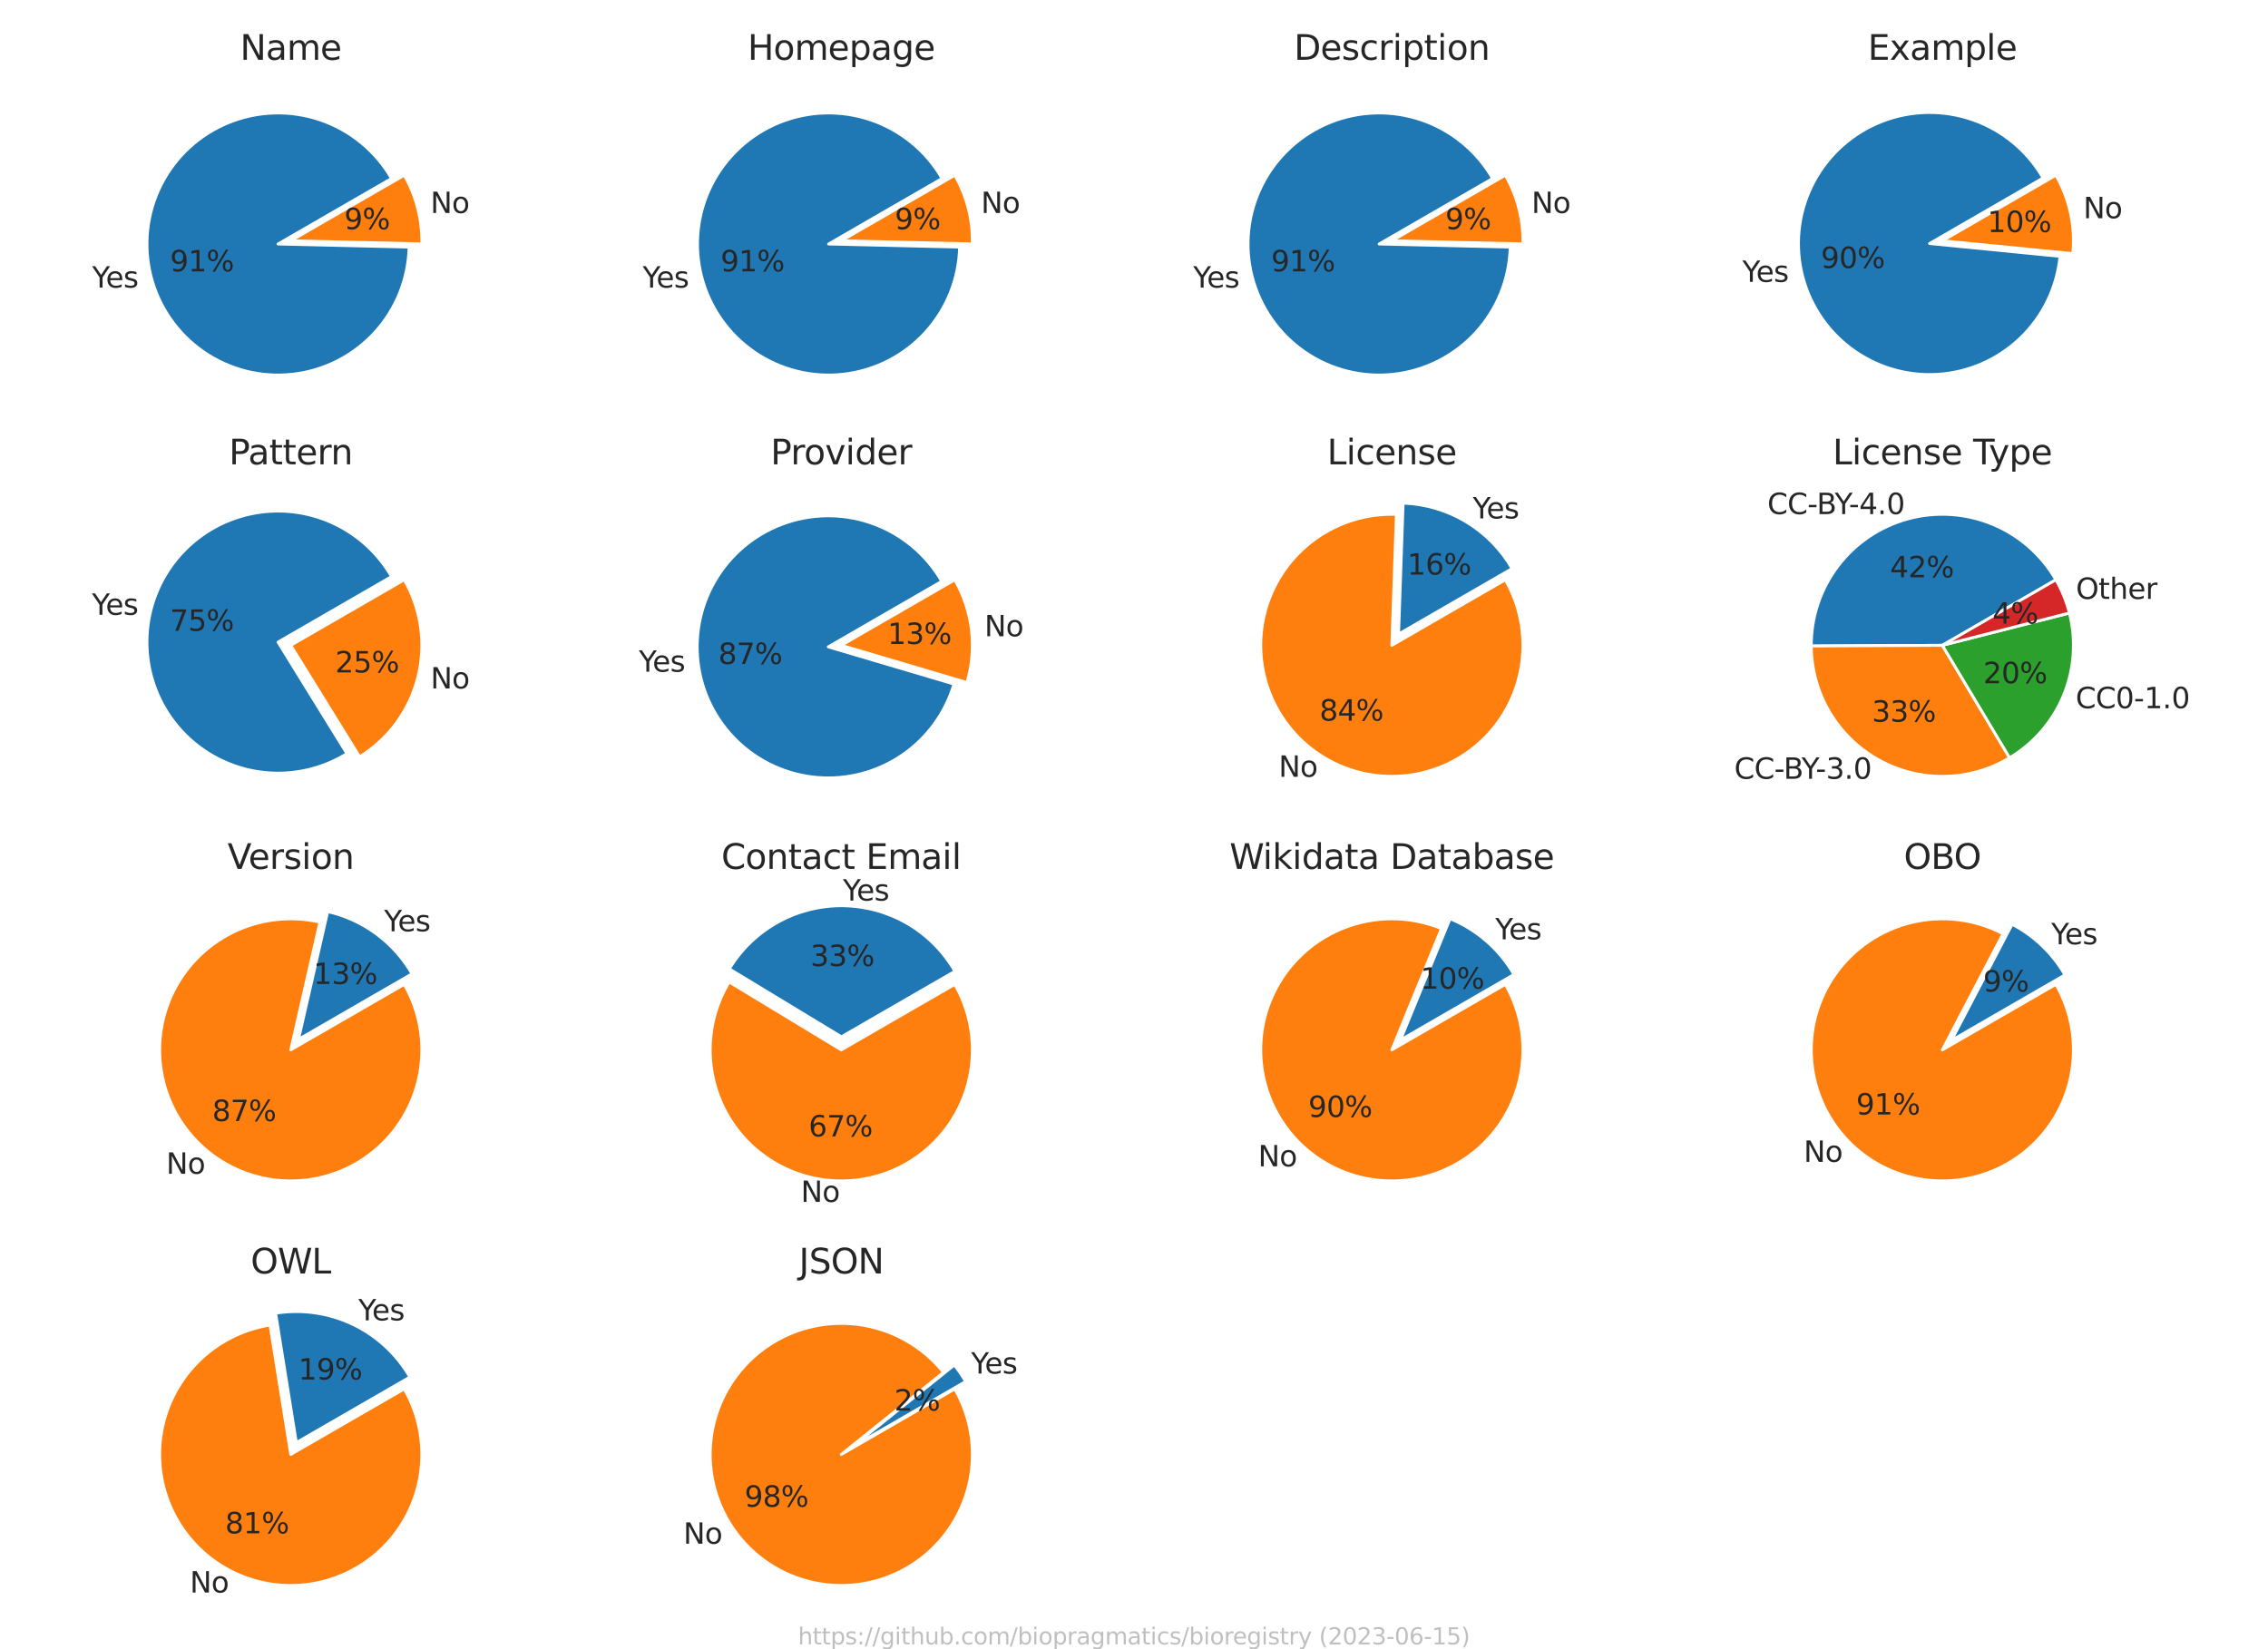 <?xml version="1.0" encoding="utf-8" standalone="no"?>
<!DOCTYPE svg PUBLIC "-//W3C//DTD SVG 1.1//EN"
  "http://www.w3.org/Graphics/SVG/1.1/DTD/svg11.dtd">
<svg xmlns:xlink="http://www.w3.org/1999/xlink" width="792pt" height="576pt" viewBox="0 0 792 576" xmlns="http://www.w3.org/2000/svg" version="1.1">
 <defs>
  <style type="text/css">*{stroke-linejoin: round; stroke-linecap: butt}</style>
 </defs>
 <g id="figure_1">
  <g id="patch_1">
   <path d="M 0 576 
L 792 576 
L 792 0 
L 0 0 
z
" style="fill: #ffffff"/>
  </g>
  <g id="axes_1">
   <g id="matplotlib.axis_1"/>
   <g id="matplotlib.axis_2"/>
   <g id="patch_2">
    <path d="M 136.728 62.338 
C 133.986 57.589 130.413 53.371 126.179 49.886 
C 121.945 46.401 117.119 43.705 111.931 41.927 
C 106.744 40.149 101.278 39.318 95.797 39.473 
C 90.315 39.628 84.906 40.767 79.827 42.836 
C 74.748 44.904 70.082 47.869 66.052 51.588 
C 62.022 55.308 58.693 59.721 56.225 64.618 
C 53.756 69.514 52.187 74.815 51.593 80.267 
C 50.999 85.718 51.39 91.233 52.747 96.546 
C 54.104 101.859 56.405 106.886 59.539 111.386 
C 62.674 115.885 66.592 119.785 71.107 122.898 
C 75.621 126.012 80.658 128.289 85.978 129.62 
C 91.298 130.952 96.814 131.317 102.263 130.697 
C 107.712 130.078 113.005 128.484 117.89 125.992 
C 122.775 123.5 127.172 120.15 130.873 116.103 
C 134.573 112.055 137.515 107.375 139.56 102.287 
C 141.605 97.198 142.718 91.784 142.847 86.301 
L 97.092 85.222 
z
" style="fill: #1f77b4; stroke: #ffffff; stroke-linejoin: miter"/>
   </g>
   <g id="patch_3">
    <path d="M 147.282 85.169 
C 147.38 80.99 146.906 76.817 145.872 72.766 
C 144.837 68.716 143.253 64.826 141.163 61.206 
L 101.527 84.09 
z
" style="fill: #ff7f0e; stroke: #ffffff; stroke-linejoin: miter"/>
   </g>
   <g id="text_1">
    <!-- Yes -->
    <g style="fill: #262626" transform="translate(32.167 100.438) scale(0.1 -0.1)">
     <defs>
      <path id="DejaVuSans-59" d="M -13 4666 
L 666 4666 
L 1959 2747 
L 3244 4666 
L 3922 4666 
L 2272 2222 
L 2272 0 
L 1638 0 
L 1638 2222 
L -13 4666 
z
" transform="scale(0.016)"/>
      <path id="DejaVuSans-65" d="M 3597 1894 
L 3597 1613 
L 953 1613 
Q 991 1019 1311 708 
Q 1631 397 2203 397 
Q 2534 397 2845 478 
Q 3156 559 3463 722 
L 3463 178 
Q 3153 47 2828 -22 
Q 2503 -91 2169 -91 
Q 1331 -91 842 396 
Q 353 884 353 1716 
Q 353 2575 817 3079 
Q 1281 3584 2069 3584 
Q 2775 3584 3186 3129 
Q 3597 2675 3597 1894 
z
M 3022 2063 
Q 3016 2534 2758 2815 
Q 2500 3097 2075 3097 
Q 1594 3097 1305 2825 
Q 1016 2553 972 2059 
L 3022 2063 
z
" transform="scale(0.016)"/>
      <path id="DejaVuSans-73" d="M 2834 3397 
L 2834 2853 
Q 2591 2978 2328 3040 
Q 2066 3103 1784 3103 
Q 1356 3103 1142 2972 
Q 928 2841 928 2578 
Q 928 2378 1081 2264 
Q 1234 2150 1697 2047 
L 1894 2003 
Q 2506 1872 2764 1633 
Q 3022 1394 3022 966 
Q 3022 478 2636 193 
Q 2250 -91 1575 -91 
Q 1294 -91 989 -36 
Q 684 19 347 128 
L 347 722 
Q 666 556 975 473 
Q 1284 391 1588 391 
Q 1994 391 2212 530 
Q 2431 669 2431 922 
Q 2431 1156 2273 1281 
Q 2116 1406 1581 1522 
L 1381 1569 
Q 847 1681 609 1914 
Q 372 2147 372 2553 
Q 372 3047 722 3315 
Q 1072 3584 1716 3584 
Q 2034 3584 2315 3537 
Q 2597 3491 2834 3397 
z
" transform="scale(0.016)"/>
     </defs>
     <use xlink:href="#DejaVuSans-59"/>
     <use xlink:href="#DejaVuSans-65" x="47.834"/>
     <use xlink:href="#DejaVuSans-73" x="109.357"/>
    </g>
   </g>
   <g id="text_2">
    <!-- 91% -->
    <g style="fill: #262626" transform="translate(59.372 94.776) scale(0.1 -0.1)">
     <defs>
      <path id="DejaVuSans-39" d="M 703 97 
L 703 672 
Q 941 559 1184 500 
Q 1428 441 1663 441 
Q 2288 441 2617 861 
Q 2947 1281 2994 2138 
Q 2813 1869 2534 1725 
Q 2256 1581 1919 1581 
Q 1219 1581 811 2004 
Q 403 2428 403 3163 
Q 403 3881 828 4315 
Q 1253 4750 1959 4750 
Q 2769 4750 3195 4129 
Q 3622 3509 3622 2328 
Q 3622 1225 3098 567 
Q 2575 -91 1691 -91 
Q 1453 -91 1209 -44 
Q 966 3 703 97 
z
M 1959 2075 
Q 2384 2075 2632 2365 
Q 2881 2656 2881 3163 
Q 2881 3666 2632 3958 
Q 2384 4250 1959 4250 
Q 1534 4250 1286 3958 
Q 1038 3666 1038 3163 
Q 1038 2656 1286 2365 
Q 1534 2075 1959 2075 
z
" transform="scale(0.016)"/>
      <path id="DejaVuSans-31" d="M 794 531 
L 1825 531 
L 1825 4091 
L 703 3866 
L 703 4441 
L 1819 4666 
L 2450 4666 
L 2450 531 
L 3481 531 
L 3481 0 
L 794 0 
L 794 531 
z
" transform="scale(0.016)"/>
      <path id="DejaVuSans-25" d="M 4653 2053 
Q 4381 2053 4226 1822 
Q 4072 1591 4072 1178 
Q 4072 772 4226 539 
Q 4381 306 4653 306 
Q 4919 306 5073 539 
Q 5228 772 5228 1178 
Q 5228 1588 5073 1820 
Q 4919 2053 4653 2053 
z
M 4653 2450 
Q 5147 2450 5437 2106 
Q 5728 1763 5728 1178 
Q 5728 594 5436 251 
Q 5144 -91 4653 -91 
Q 4153 -91 3862 251 
Q 3572 594 3572 1178 
Q 3572 1766 3864 2108 
Q 4156 2450 4653 2450 
z
M 1428 4353 
Q 1159 4353 1004 4120 
Q 850 3888 850 3481 
Q 850 3069 1003 2837 
Q 1156 2606 1428 2606 
Q 1700 2606 1854 2837 
Q 2009 3069 2009 3481 
Q 2009 3884 1853 4118 
Q 1697 4353 1428 4353 
z
M 4250 4750 
L 4750 4750 
L 1831 -91 
L 1331 -91 
L 4250 4750 
z
M 1428 4750 
Q 1922 4750 2215 4408 
Q 2509 4066 2509 3481 
Q 2509 2891 2217 2550 
Q 1925 2209 1428 2209 
Q 931 2209 642 2551 
Q 353 2894 353 3481 
Q 353 4063 643 4406 
Q 934 4750 1428 4750 
z
" transform="scale(0.016)"/>
     </defs>
     <use xlink:href="#DejaVuSans-39"/>
     <use xlink:href="#DejaVuSans-31" x="63.623"/>
     <use xlink:href="#DejaVuSans-25" x="127.246"/>
    </g>
   </g>
   <g id="text_3">
    <!-- No -->
    <g style="fill: #262626" transform="translate(150.306 74.393) scale(0.1 -0.1)">
     <defs>
      <path id="DejaVuSans-4e" d="M 628 4666 
L 1478 4666 
L 3547 763 
L 3547 4666 
L 4159 4666 
L 4159 0 
L 3309 0 
L 1241 3903 
L 1241 0 
L 628 0 
L 628 4666 
z
" transform="scale(0.016)"/>
      <path id="DejaVuSans-6f" d="M 1959 3097 
Q 1497 3097 1228 2736 
Q 959 2375 959 1747 
Q 959 1119 1226 758 
Q 1494 397 1959 397 
Q 2419 397 2687 759 
Q 2956 1122 2956 1747 
Q 2956 2369 2687 2733 
Q 2419 3097 1959 3097 
z
M 1959 3584 
Q 2709 3584 3137 3096 
Q 3566 2609 3566 1747 
Q 3566 888 3137 398 
Q 2709 -91 1959 -91 
Q 1206 -91 779 398 
Q 353 888 353 1747 
Q 353 2609 779 3096 
Q 1206 3584 1959 3584 
z
" transform="scale(0.016)"/>
     </defs>
     <use xlink:href="#DejaVuSans-4e"/>
     <use xlink:href="#DejaVuSans-6f" x="74.805"/>
    </g>
   </g>
   <g id="text_4">
    <!-- 9% -->
    <g style="fill: #262626" transform="translate(120.202 80.055) scale(0.1 -0.1)">
     <use xlink:href="#DejaVuSans-39"/>
     <use xlink:href="#DejaVuSans-25" x="63.623"/>
    </g>
   </g>
   <g id="text_5">
    <!-- Name -->
    <g style="fill: #262626" transform="translate(83.825 20.88) scale(0.12 -0.12)">
     <defs>
      <path id="DejaVuSans-61" d="M 2194 1759 
Q 1497 1759 1228 1600 
Q 959 1441 959 1056 
Q 959 750 1161 570 
Q 1363 391 1709 391 
Q 2188 391 2477 730 
Q 2766 1069 2766 1631 
L 2766 1759 
L 2194 1759 
z
M 3341 1997 
L 3341 0 
L 2766 0 
L 2766 531 
Q 2569 213 2275 61 
Q 1981 -91 1556 -91 
Q 1019 -91 701 211 
Q 384 513 384 1019 
Q 384 1609 779 1909 
Q 1175 2209 1959 2209 
L 2766 2209 
L 2766 2266 
Q 2766 2663 2505 2880 
Q 2244 3097 1772 3097 
Q 1472 3097 1187 3025 
Q 903 2953 641 2809 
L 641 3341 
Q 956 3463 1253 3523 
Q 1550 3584 1831 3584 
Q 2591 3584 2966 3190 
Q 3341 2797 3341 1997 
z
" transform="scale(0.016)"/>
      <path id="DejaVuSans-6d" d="M 3328 2828 
Q 3544 3216 3844 3400 
Q 4144 3584 4550 3584 
Q 5097 3584 5394 3201 
Q 5691 2819 5691 2113 
L 5691 0 
L 5113 0 
L 5113 2094 
Q 5113 2597 4934 2840 
Q 4756 3084 4391 3084 
Q 3944 3084 3684 2787 
Q 3425 2491 3425 1978 
L 3425 0 
L 2847 0 
L 2847 2094 
Q 2847 2600 2669 2842 
Q 2491 3084 2119 3084 
Q 1678 3084 1418 2786 
Q 1159 2488 1159 1978 
L 1159 0 
L 581 0 
L 581 3500 
L 1159 3500 
L 1159 2956 
Q 1356 3278 1631 3431 
Q 1906 3584 2284 3584 
Q 2666 3584 2933 3390 
Q 3200 3197 3328 2828 
z
" transform="scale(0.016)"/>
     </defs>
     <use xlink:href="#DejaVuSans-4e"/>
     <use xlink:href="#DejaVuSans-61" x="74.805"/>
     <use xlink:href="#DejaVuSans-6d" x="136.084"/>
     <use xlink:href="#DejaVuSans-65" x="233.496"/>
    </g>
   </g>
  </g>
  <g id="axes_2">
   <g id="matplotlib.axis_3"/>
   <g id="matplotlib.axis_4"/>
   <g id="patch_4">
    <path d="M 328.981 62.338 
C 326.239 57.589 322.666 53.371 318.432 49.886 
C 314.198 46.401 309.372 43.705 304.184 41.927 
C 298.997 40.149 293.532 39.318 288.05 39.473 
C 282.568 39.628 277.159 40.767 272.08 42.836 
C 267.001 44.904 262.335 47.869 258.305 51.588 
C 254.275 55.308 250.946 59.721 248.478 64.618 
C 246.009 69.514 244.44 74.815 243.846 80.267 
C 243.252 85.718 243.643 91.233 245 96.546 
C 246.357 101.859 248.658 106.886 251.793 111.386 
C 254.927 115.885 258.846 119.785 263.36 122.898 
C 267.874 126.012 272.912 128.289 278.231 129.62 
C 283.551 130.952 289.067 131.317 294.516 130.697 
C 299.965 130.078 305.258 128.484 310.143 125.992 
C 315.028 123.5 319.426 120.15 323.126 116.103 
C 326.826 112.055 329.768 107.375 331.813 102.287 
C 333.858 97.198 334.971 91.784 335.1 86.301 
L 289.345 85.222 
z
" style="fill: #1f77b4; stroke: #ffffff; stroke-linejoin: miter"/>
   </g>
   <g id="patch_5">
    <path d="M 339.535 85.169 
C 339.633 80.99 339.159 76.817 338.125 72.766 
C 337.09 68.716 335.506 64.826 333.416 61.206 
L 293.78 84.09 
z
" style="fill: #ff7f0e; stroke: #ffffff; stroke-linejoin: miter"/>
   </g>
   <g id="text_6">
    <!-- Yes -->
    <g style="fill: #262626" transform="translate(224.42 100.438) scale(0.1 -0.1)">
     <use xlink:href="#DejaVuSans-59"/>
     <use xlink:href="#DejaVuSans-65" x="47.834"/>
     <use xlink:href="#DejaVuSans-73" x="109.357"/>
    </g>
   </g>
   <g id="text_7">
    <!-- 91% -->
    <g style="fill: #262626" transform="translate(251.625 94.776) scale(0.1 -0.1)">
     <use xlink:href="#DejaVuSans-39"/>
     <use xlink:href="#DejaVuSans-31" x="63.623"/>
     <use xlink:href="#DejaVuSans-25" x="127.246"/>
    </g>
   </g>
   <g id="text_8">
    <!-- No -->
    <g style="fill: #262626" transform="translate(342.559 74.393) scale(0.1 -0.1)">
     <use xlink:href="#DejaVuSans-4e"/>
     <use xlink:href="#DejaVuSans-6f" x="74.805"/>
    </g>
   </g>
   <g id="text_9">
    <!-- 9% -->
    <g style="fill: #262626" transform="translate(312.455 80.055) scale(0.1 -0.1)">
     <use xlink:href="#DejaVuSans-39"/>
     <use xlink:href="#DejaVuSans-25" x="63.623"/>
    </g>
   </g>
   <g id="text_10">
    <!-- Homepage -->
    <g style="fill: #262626" transform="translate(261.073 20.88) scale(0.12 -0.12)">
     <defs>
      <path id="DejaVuSans-48" d="M 628 4666 
L 1259 4666 
L 1259 2753 
L 3553 2753 
L 3553 4666 
L 4184 4666 
L 4184 0 
L 3553 0 
L 3553 2222 
L 1259 2222 
L 1259 0 
L 628 0 
L 628 4666 
z
" transform="scale(0.016)"/>
      <path id="DejaVuSans-70" d="M 1159 525 
L 1159 -1331 
L 581 -1331 
L 581 3500 
L 1159 3500 
L 1159 2969 
Q 1341 3281 1617 3432 
Q 1894 3584 2278 3584 
Q 2916 3584 3314 3078 
Q 3713 2572 3713 1747 
Q 3713 922 3314 415 
Q 2916 -91 2278 -91 
Q 1894 -91 1617 61 
Q 1341 213 1159 525 
z
M 3116 1747 
Q 3116 2381 2855 2742 
Q 2594 3103 2138 3103 
Q 1681 3103 1420 2742 
Q 1159 2381 1159 1747 
Q 1159 1113 1420 752 
Q 1681 391 2138 391 
Q 2594 391 2855 752 
Q 3116 1113 3116 1747 
z
" transform="scale(0.016)"/>
      <path id="DejaVuSans-67" d="M 2906 1791 
Q 2906 2416 2648 2759 
Q 2391 3103 1925 3103 
Q 1463 3103 1205 2759 
Q 947 2416 947 1791 
Q 947 1169 1205 825 
Q 1463 481 1925 481 
Q 2391 481 2648 825 
Q 2906 1169 2906 1791 
z
M 3481 434 
Q 3481 -459 3084 -895 
Q 2688 -1331 1869 -1331 
Q 1566 -1331 1297 -1286 
Q 1028 -1241 775 -1147 
L 775 -588 
Q 1028 -725 1275 -790 
Q 1522 -856 1778 -856 
Q 2344 -856 2625 -561 
Q 2906 -266 2906 331 
L 2906 616 
Q 2728 306 2450 153 
Q 2172 0 1784 0 
Q 1141 0 747 490 
Q 353 981 353 1791 
Q 353 2603 747 3093 
Q 1141 3584 1784 3584 
Q 2172 3584 2450 3431 
Q 2728 3278 2906 2969 
L 2906 3500 
L 3481 3500 
L 3481 434 
z
" transform="scale(0.016)"/>
     </defs>
     <use xlink:href="#DejaVuSans-48"/>
     <use xlink:href="#DejaVuSans-6f" x="75.195"/>
     <use xlink:href="#DejaVuSans-6d" x="136.377"/>
     <use xlink:href="#DejaVuSans-65" x="233.789"/>
     <use xlink:href="#DejaVuSans-70" x="295.312"/>
     <use xlink:href="#DejaVuSans-61" x="358.789"/>
     <use xlink:href="#DejaVuSans-67" x="420.068"/>
     <use xlink:href="#DejaVuSans-65" x="483.545"/>
    </g>
   </g>
  </g>
  <g id="axes_3">
   <g id="matplotlib.axis_5"/>
   <g id="matplotlib.axis_6"/>
   <g id="patch_6">
    <path d="M 521.235 62.338 
C 518.493 57.589 514.919 53.371 510.685 49.886 
C 506.451 46.401 501.625 43.705 496.438 41.927 
C 491.25 40.149 485.785 39.318 480.303 39.473 
C 474.821 39.628 469.412 40.767 464.333 42.836 
C 459.254 44.904 454.589 47.869 450.559 51.588 
C 446.529 55.308 443.2 59.721 440.731 64.618 
C 438.262 69.514 436.693 74.815 436.099 80.267 
C 435.506 85.718 435.896 91.233 437.253 96.546 
C 438.61 101.859 440.911 106.886 444.046 111.386 
C 447.181 115.885 451.099 119.785 455.613 122.898 
C 460.127 126.012 465.165 128.289 470.484 129.62 
C 475.804 130.952 481.32 131.317 486.769 130.697 
C 492.218 130.078 497.511 128.484 502.396 125.992 
C 507.281 123.5 511.679 120.15 515.379 116.103 
C 519.079 112.055 522.021 107.375 524.066 102.287 
C 526.111 97.198 527.224 91.784 527.354 86.301 
L 481.598 85.222 
z
" style="fill: #1f77b4; stroke: #ffffff; stroke-linejoin: miter"/>
   </g>
   <g id="patch_7">
    <path d="M 531.788 85.169 
C 531.887 80.99 531.412 76.817 530.378 72.766 
C 529.344 68.716 527.759 64.826 525.669 61.206 
L 486.033 84.09 
z
" style="fill: #ff7f0e; stroke: #ffffff; stroke-linejoin: miter"/>
   </g>
   <g id="text_11">
    <!-- Yes -->
    <g style="fill: #262626" transform="translate(416.673 100.438) scale(0.1 -0.1)">
     <use xlink:href="#DejaVuSans-59"/>
     <use xlink:href="#DejaVuSans-65" x="47.834"/>
     <use xlink:href="#DejaVuSans-73" x="109.357"/>
    </g>
   </g>
   <g id="text_12">
    <!-- 91% -->
    <g style="fill: #262626" transform="translate(443.878 94.776) scale(0.1 -0.1)">
     <use xlink:href="#DejaVuSans-39"/>
     <use xlink:href="#DejaVuSans-31" x="63.623"/>
     <use xlink:href="#DejaVuSans-25" x="127.246"/>
    </g>
   </g>
   <g id="text_13">
    <!-- No -->
    <g style="fill: #262626" transform="translate(534.812 74.393) scale(0.1 -0.1)">
     <use xlink:href="#DejaVuSans-4e"/>
     <use xlink:href="#DejaVuSans-6f" x="74.805"/>
    </g>
   </g>
   <g id="text_14">
    <!-- 9% -->
    <g style="fill: #262626" transform="translate(504.708 80.055) scale(0.1 -0.1)">
     <use xlink:href="#DejaVuSans-39"/>
     <use xlink:href="#DejaVuSans-25" x="63.623"/>
    </g>
   </g>
   <g id="text_15">
    <!-- Description -->
    <g style="fill: #262626" transform="translate(451.861 20.88) scale(0.12 -0.12)">
     <defs>
      <path id="DejaVuSans-44" d="M 1259 4147 
L 1259 519 
L 2022 519 
Q 2988 519 3436 956 
Q 3884 1394 3884 2338 
Q 3884 3275 3436 3711 
Q 2988 4147 2022 4147 
L 1259 4147 
z
M 628 4666 
L 1925 4666 
Q 3281 4666 3915 4102 
Q 4550 3538 4550 2338 
Q 4550 1131 3912 565 
Q 3275 0 1925 0 
L 628 0 
L 628 4666 
z
" transform="scale(0.016)"/>
      <path id="DejaVuSans-63" d="M 3122 3366 
L 3122 2828 
Q 2878 2963 2633 3030 
Q 2388 3097 2138 3097 
Q 1578 3097 1268 2742 
Q 959 2388 959 1747 
Q 959 1106 1268 751 
Q 1578 397 2138 397 
Q 2388 397 2633 464 
Q 2878 531 3122 666 
L 3122 134 
Q 2881 22 2623 -34 
Q 2366 -91 2075 -91 
Q 1284 -91 818 406 
Q 353 903 353 1747 
Q 353 2603 823 3093 
Q 1294 3584 2113 3584 
Q 2378 3584 2631 3529 
Q 2884 3475 3122 3366 
z
" transform="scale(0.016)"/>
      <path id="DejaVuSans-72" d="M 2631 2963 
Q 2534 3019 2420 3045 
Q 2306 3072 2169 3072 
Q 1681 3072 1420 2755 
Q 1159 2438 1159 1844 
L 1159 0 
L 581 0 
L 581 3500 
L 1159 3500 
L 1159 2956 
Q 1341 3275 1631 3429 
Q 1922 3584 2338 3584 
Q 2397 3584 2469 3576 
Q 2541 3569 2628 3553 
L 2631 2963 
z
" transform="scale(0.016)"/>
      <path id="DejaVuSans-69" d="M 603 3500 
L 1178 3500 
L 1178 0 
L 603 0 
L 603 3500 
z
M 603 4863 
L 1178 4863 
L 1178 4134 
L 603 4134 
L 603 4863 
z
" transform="scale(0.016)"/>
      <path id="DejaVuSans-74" d="M 1172 4494 
L 1172 3500 
L 2356 3500 
L 2356 3053 
L 1172 3053 
L 1172 1153 
Q 1172 725 1289 603 
Q 1406 481 1766 481 
L 2356 481 
L 2356 0 
L 1766 0 
Q 1100 0 847 248 
Q 594 497 594 1153 
L 594 3053 
L 172 3053 
L 172 3500 
L 594 3500 
L 594 4494 
L 1172 4494 
z
" transform="scale(0.016)"/>
      <path id="DejaVuSans-6e" d="M 3513 2113 
L 3513 0 
L 2938 0 
L 2938 2094 
Q 2938 2591 2744 2837 
Q 2550 3084 2163 3084 
Q 1697 3084 1428 2787 
Q 1159 2491 1159 1978 
L 1159 0 
L 581 0 
L 581 3500 
L 1159 3500 
L 1159 2956 
Q 1366 3272 1645 3428 
Q 1925 3584 2291 3584 
Q 2894 3584 3203 3211 
Q 3513 2838 3513 2113 
z
" transform="scale(0.016)"/>
     </defs>
     <use xlink:href="#DejaVuSans-44"/>
     <use xlink:href="#DejaVuSans-65" x="77.002"/>
     <use xlink:href="#DejaVuSans-73" x="138.525"/>
     <use xlink:href="#DejaVuSans-63" x="190.625"/>
     <use xlink:href="#DejaVuSans-72" x="245.605"/>
     <use xlink:href="#DejaVuSans-69" x="286.719"/>
     <use xlink:href="#DejaVuSans-70" x="314.502"/>
     <use xlink:href="#DejaVuSans-74" x="377.979"/>
     <use xlink:href="#DejaVuSans-69" x="417.188"/>
     <use xlink:href="#DejaVuSans-6f" x="444.971"/>
     <use xlink:href="#DejaVuSans-6e" x="506.152"/>
    </g>
   </g>
  </g>
  <g id="axes_4">
   <g id="matplotlib.axis_7"/>
   <g id="matplotlib.axis_8"/>
   <g id="patch_8">
    <path d="M 713.449 62.173 
C 710.742 57.485 707.226 53.315 703.063 49.856 
C 698.901 46.397 694.157 43.703 689.054 41.901 
C 683.95 40.099 678.568 39.216 673.156 39.293 
C 667.744 39.371 662.389 40.408 657.339 42.356 
C 652.289 44.304 647.625 47.132 643.563 50.71 
C 639.502 54.287 636.106 58.556 633.536 63.319 
C 630.965 68.082 629.26 73.263 628.499 78.622 
C 627.738 83.981 627.934 89.432 629.077 94.722 
C 630.22 100.012 632.292 105.058 635.197 109.625 
C 638.103 114.191 641.795 118.206 646.103 121.483 
C 650.41 124.76 655.265 127.247 660.442 128.828 
C 665.618 130.409 671.034 131.06 676.437 130.749 
C 681.841 130.439 687.146 129.172 692.108 127.009 
C 697.069 124.845 701.607 121.819 705.511 118.07 
C 709.415 114.322 712.623 109.91 714.987 105.041 
C 717.35 100.172 718.831 94.922 719.361 89.536 
L 673.812 85.057 
z
" style="fill: #1f77b4; stroke: #ffffff; stroke-linejoin: miter"/>
   </g>
   <g id="patch_9">
    <path d="M 723.834 88.569 
C 724.299 83.841 724.025 79.068 723.022 74.424 
C 722.018 69.78 720.298 65.321 717.922 61.206 
L 678.286 84.09 
z
" style="fill: #ff7f0e; stroke: #ffffff; stroke-linejoin: miter"/>
   </g>
   <g id="text_16">
    <!-- Yes -->
    <g style="fill: #262626" transform="translate(608.458 98.448) scale(0.1 -0.1)">
     <use xlink:href="#DejaVuSans-59"/>
     <use xlink:href="#DejaVuSans-65" x="47.834"/>
     <use xlink:href="#DejaVuSans-73" x="109.357"/>
    </g>
   </g>
   <g id="text_17">
    <!-- 90% -->
    <g style="fill: #262626" transform="translate(635.858 93.615) scale(0.1 -0.1)">
     <defs>
      <path id="DejaVuSans-30" d="M 2034 4250 
Q 1547 4250 1301 3770 
Q 1056 3291 1056 2328 
Q 1056 1369 1301 889 
Q 1547 409 2034 409 
Q 2525 409 2770 889 
Q 3016 1369 3016 2328 
Q 3016 3291 2770 3770 
Q 2525 4250 2034 4250 
z
M 2034 4750 
Q 2819 4750 3233 4129 
Q 3647 3509 3647 2328 
Q 3647 1150 3233 529 
Q 2819 -91 2034 -91 
Q 1250 -91 836 529 
Q 422 1150 422 2328 
Q 422 3509 836 4129 
Q 1250 4750 2034 4750 
z
" transform="scale(0.016)"/>
     </defs>
     <use xlink:href="#DejaVuSans-39"/>
     <use xlink:href="#DejaVuSans-30" x="63.623"/>
     <use xlink:href="#DejaVuSans-25" x="127.246"/>
    </g>
   </g>
   <g id="text_18">
    <!-- No -->
    <g style="fill: #262626" transform="translate(727.495 76.217) scale(0.1 -0.1)">
     <use xlink:href="#DejaVuSans-4e"/>
     <use xlink:href="#DejaVuSans-6f" x="74.805"/>
    </g>
   </g>
   <g id="text_19">
    <!-- 10% -->
    <g style="fill: #262626" transform="translate(694.014 81.05) scale(0.1 -0.1)">
     <use xlink:href="#DejaVuSans-31"/>
     <use xlink:href="#DejaVuSans-30" x="63.623"/>
     <use xlink:href="#DejaVuSans-25" x="127.246"/>
    </g>
   </g>
   <g id="text_20">
    <!-- Example -->
    <g style="fill: #262626" transform="translate(652.254 20.88) scale(0.12 -0.12)">
     <defs>
      <path id="DejaVuSans-45" d="M 628 4666 
L 3578 4666 
L 3578 4134 
L 1259 4134 
L 1259 2753 
L 3481 2753 
L 3481 2222 
L 1259 2222 
L 1259 531 
L 3634 531 
L 3634 0 
L 628 0 
L 628 4666 
z
" transform="scale(0.016)"/>
      <path id="DejaVuSans-78" d="M 3513 3500 
L 2247 1797 
L 3578 0 
L 2900 0 
L 1881 1375 
L 863 0 
L 184 0 
L 1544 1831 
L 300 3500 
L 978 3500 
L 1906 2253 
L 2834 3500 
L 3513 3500 
z
" transform="scale(0.016)"/>
      <path id="DejaVuSans-6c" d="M 603 4863 
L 1178 4863 
L 1178 0 
L 603 0 
L 603 4863 
z
" transform="scale(0.016)"/>
     </defs>
     <use xlink:href="#DejaVuSans-45"/>
     <use xlink:href="#DejaVuSans-78" x="63.184"/>
     <use xlink:href="#DejaVuSans-61" x="122.363"/>
     <use xlink:href="#DejaVuSans-6d" x="183.643"/>
     <use xlink:href="#DejaVuSans-70" x="281.055"/>
     <use xlink:href="#DejaVuSans-6c" x="344.531"/>
     <use xlink:href="#DejaVuSans-65" x="372.314"/>
    </g>
   </g>
  </g>
  <g id="axes_5">
   <g id="matplotlib.axis_9"/>
   <g id="matplotlib.axis_10"/>
   <g id="patch_10">
    <path d="M 136.725 201.387 
C 134.46 197.464 131.625 193.899 128.313 190.809 
C 125.001 187.718 121.248 185.137 117.178 183.148 
C 113.108 181.16 108.765 179.787 104.292 179.074 
C 99.818 178.361 95.264 178.316 90.777 178.941 
C 86.29 179.565 81.921 180.853 77.813 182.761 
C 73.704 184.668 69.901 187.176 66.529 190.2 
C 63.157 193.225 60.252 196.734 57.911 200.611 
C 55.569 204.489 53.816 208.693 52.709 213.085 
C 51.601 217.478 51.153 222.01 51.377 226.535 
C 51.601 231.059 52.495 235.525 54.031 239.787 
C 55.566 244.049 57.726 248.059 60.44 251.686 
C 63.153 255.314 66.39 258.518 70.045 261.195 
C 73.699 263.871 77.731 265.991 82.008 267.483 
C 86.285 268.976 90.76 269.825 95.286 270.004 
C 99.812 270.182 104.34 269.688 108.722 268.536 
C 113.103 267.385 117.289 265.589 121.143 263.209 
L 97.089 224.271 
z
" style="fill: #1f77b4; stroke: #ffffff; stroke-linejoin: miter"/>
   </g>
   <g id="patch_11">
    <path d="M 125.581 264.327 
C 135.703 258.074 142.998 248.114 145.907 236.576 
C 148.815 225.039 147.112 212.81 141.163 202.506 
L 101.527 225.39 
z
" style="fill: #ff7f0e; stroke: #ffffff; stroke-linejoin: miter"/>
   </g>
   <g id="text_21">
    <!-- Yes -->
    <g style="fill: #262626" transform="translate(32.125 214.726) scale(0.1 -0.1)">
     <use xlink:href="#DejaVuSans-59"/>
     <use xlink:href="#DejaVuSans-65" x="47.834"/>
     <use xlink:href="#DejaVuSans-73" x="109.357"/>
    </g>
   </g>
   <g id="text_22">
    <!-- 75% -->
    <g style="fill: #262626" transform="translate(59.347 220.319) scale(0.1 -0.1)">
     <defs>
      <path id="DejaVuSans-37" d="M 525 4666 
L 3525 4666 
L 3525 4397 
L 1831 0 
L 1172 0 
L 2766 4134 
L 525 4134 
L 525 4666 
z
" transform="scale(0.016)"/>
      <path id="DejaVuSans-35" d="M 691 4666 
L 3169 4666 
L 3169 4134 
L 1269 4134 
L 1269 2991 
Q 1406 3038 1543 3061 
Q 1681 3084 1819 3084 
Q 2600 3084 3056 2656 
Q 3513 2228 3513 1497 
Q 3513 744 3044 326 
Q 2575 -91 1722 -91 
Q 1428 -91 1123 -41 
Q 819 9 494 109 
L 494 744 
Q 775 591 1075 516 
Q 1375 441 1709 441 
Q 2250 441 2565 725 
Q 2881 1009 2881 1497 
Q 2881 1984 2565 2268 
Q 2250 2553 1709 2553 
Q 1456 2553 1204 2497 
Q 953 2441 691 2322 
L 691 4666 
z
" transform="scale(0.016)"/>
     </defs>
     <use xlink:href="#DejaVuSans-37"/>
     <use xlink:href="#DejaVuSans-35" x="63.623"/>
     <use xlink:href="#DejaVuSans-25" x="127.246"/>
    </g>
   </g>
   <g id="text_23">
    <!-- No -->
    <g style="fill: #262626" transform="translate(150.345 240.454) scale(0.1 -0.1)">
     <use xlink:href="#DejaVuSans-4e"/>
     <use xlink:href="#DejaVuSans-6f" x="74.805"/>
    </g>
   </g>
   <g id="text_24">
    <!-- 25% -->
    <g style="fill: #262626" transform="translate(117.041 234.861) scale(0.1 -0.1)">
     <defs>
      <path id="DejaVuSans-32" d="M 1228 531 
L 3431 531 
L 3431 0 
L 469 0 
L 469 531 
Q 828 903 1448 1529 
Q 2069 2156 2228 2338 
Q 2531 2678 2651 2914 
Q 2772 3150 2772 3378 
Q 2772 3750 2511 3984 
Q 2250 4219 1831 4219 
Q 1534 4219 1204 4116 
Q 875 4013 500 3803 
L 500 4441 
Q 881 4594 1212 4672 
Q 1544 4750 1819 4750 
Q 2544 4750 2975 4387 
Q 3406 4025 3406 3419 
Q 3406 3131 3298 2873 
Q 3191 2616 2906 2266 
Q 2828 2175 2409 1742 
Q 1991 1309 1228 531 
z
" transform="scale(0.016)"/>
     </defs>
     <use xlink:href="#DejaVuSans-32"/>
     <use xlink:href="#DejaVuSans-35" x="63.623"/>
     <use xlink:href="#DejaVuSans-25" x="127.246"/>
    </g>
   </g>
   <g id="text_25">
    <!-- Pattern -->
    <g style="fill: #262626" transform="translate(79.942 162.18) scale(0.12 -0.12)">
     <defs>
      <path id="DejaVuSans-50" d="M 1259 4147 
L 1259 2394 
L 2053 2394 
Q 2494 2394 2734 2622 
Q 2975 2850 2975 3272 
Q 2975 3691 2734 3919 
Q 2494 4147 2053 4147 
L 1259 4147 
z
M 628 4666 
L 2053 4666 
Q 2838 4666 3239 4311 
Q 3641 3956 3641 3272 
Q 3641 2581 3239 2228 
Q 2838 1875 2053 1875 
L 1259 1875 
L 1259 0 
L 628 0 
L 628 4666 
z
" transform="scale(0.016)"/>
     </defs>
     <use xlink:href="#DejaVuSans-50"/>
     <use xlink:href="#DejaVuSans-61" x="55.803"/>
     <use xlink:href="#DejaVuSans-74" x="117.082"/>
     <use xlink:href="#DejaVuSans-74" x="156.291"/>
     <use xlink:href="#DejaVuSans-65" x="195.5"/>
     <use xlink:href="#DejaVuSans-72" x="257.023"/>
     <use xlink:href="#DejaVuSans-6e" x="296.387"/>
    </g>
   </g>
  </g>
  <g id="axes_6">
   <g id="matplotlib.axis_11"/>
   <g id="matplotlib.axis_12"/>
   <g id="patch_12">
    <path d="M 328.871 203.044 
C 326.256 198.515 322.884 194.467 318.901 191.077 
C 314.919 187.687 310.385 185.005 305.496 183.146 
C 300.607 181.288 295.436 180.282 290.207 180.171 
C 284.978 180.059 279.769 180.845 274.806 182.494 
C 269.842 184.143 265.198 186.63 261.075 189.848 
C 256.952 193.066 253.411 196.967 250.606 201.381 
C 247.801 205.795 245.774 210.658 244.611 215.757 
C 243.449 220.856 243.169 226.117 243.784 231.31 
C 244.399 236.504 245.9 241.554 248.221 246.241 
C 250.542 250.928 253.65 255.182 257.408 258.819 
C 261.167 262.456 265.521 265.421 270.281 267.587 
C 275.042 269.753 280.138 271.087 285.349 271.531 
C 290.56 271.975 295.809 271.522 300.868 270.193 
C 305.926 268.864 310.719 266.677 315.038 263.729 
C 319.358 260.78 323.14 257.113 326.221 252.886 
C 329.301 248.66 331.635 243.936 333.119 238.922 
L 289.235 225.928 
z
" style="fill: #1f77b4; stroke: #ffffff; stroke-linejoin: miter"/>
   </g>
   <g id="patch_13">
    <path d="M 337.665 238.383 
C 339.428 232.428 339.96 226.176 339.23 220.008 
C 338.5 213.84 336.521 207.885 333.416 202.506 
L 293.78 225.39 
z
" style="fill: #ff7f0e; stroke: #ffffff; stroke-linejoin: miter"/>
   </g>
   <g id="text_26">
    <!-- Yes -->
    <g style="fill: #262626" transform="translate(223.094 234.608) scale(0.1 -0.1)">
     <use xlink:href="#DejaVuSans-59"/>
     <use xlink:href="#DejaVuSans-65" x="47.834"/>
     <use xlink:href="#DejaVuSans-73" x="109.357"/>
    </g>
   </g>
   <g id="text_27">
    <!-- 87% -->
    <g style="fill: #262626" transform="translate(250.851 231.917) scale(0.1 -0.1)">
     <defs>
      <path id="DejaVuSans-38" d="M 2034 2216 
Q 1584 2216 1326 1975 
Q 1069 1734 1069 1313 
Q 1069 891 1326 650 
Q 1584 409 2034 409 
Q 2484 409 2743 651 
Q 3003 894 3003 1313 
Q 3003 1734 2745 1975 
Q 2488 2216 2034 2216 
z
M 1403 2484 
Q 997 2584 770 2862 
Q 544 3141 544 3541 
Q 544 4100 942 4425 
Q 1341 4750 2034 4750 
Q 2731 4750 3128 4425 
Q 3525 4100 3525 3541 
Q 3525 3141 3298 2862 
Q 3072 2584 2669 2484 
Q 3125 2378 3379 2068 
Q 3634 1759 3634 1313 
Q 3634 634 3220 271 
Q 2806 -91 2034 -91 
Q 1263 -91 848 271 
Q 434 634 434 1313 
Q 434 1759 690 2068 
Q 947 2378 1403 2484 
z
M 1172 3481 
Q 1172 3119 1398 2916 
Q 1625 2713 2034 2713 
Q 2441 2713 2670 2916 
Q 2900 3119 2900 3481 
Q 2900 3844 2670 4047 
Q 2441 4250 2034 4250 
Q 1625 4250 1398 4047 
Q 1172 3844 1172 3481 
z
" transform="scale(0.016)"/>
     </defs>
     <use xlink:href="#DejaVuSans-38"/>
     <use xlink:href="#DejaVuSans-37" x="63.623"/>
     <use xlink:href="#DejaVuSans-25" x="127.246"/>
    </g>
   </g>
   <g id="text_28">
    <!-- No -->
    <g style="fill: #262626" transform="translate(343.775 222.229) scale(0.1 -0.1)">
     <use xlink:href="#DejaVuSans-4e"/>
     <use xlink:href="#DejaVuSans-6f" x="74.805"/>
    </g>
   </g>
   <g id="text_29">
    <!-- 13% -->
    <g style="fill: #262626" transform="translate(309.937 224.92) scale(0.1 -0.1)">
     <defs>
      <path id="DejaVuSans-33" d="M 2597 2516 
Q 3050 2419 3304 2112 
Q 3559 1806 3559 1356 
Q 3559 666 3084 287 
Q 2609 -91 1734 -91 
Q 1441 -91 1130 -33 
Q 819 25 488 141 
L 488 750 
Q 750 597 1062 519 
Q 1375 441 1716 441 
Q 2309 441 2620 675 
Q 2931 909 2931 1356 
Q 2931 1769 2642 2001 
Q 2353 2234 1838 2234 
L 1294 2234 
L 1294 2753 
L 1863 2753 
Q 2328 2753 2575 2939 
Q 2822 3125 2822 3475 
Q 2822 3834 2567 4026 
Q 2313 4219 1838 4219 
Q 1578 4219 1281 4162 
Q 984 4106 628 3988 
L 628 4550 
Q 988 4650 1302 4700 
Q 1616 4750 1894 4750 
Q 2613 4750 3031 4423 
Q 3450 4097 3450 3541 
Q 3450 3153 3228 2886 
Q 3006 2619 2597 2516 
z
" transform="scale(0.016)"/>
     </defs>
     <use xlink:href="#DejaVuSans-31"/>
     <use xlink:href="#DejaVuSans-33" x="63.623"/>
     <use xlink:href="#DejaVuSans-25" x="127.246"/>
    </g>
   </g>
   <g id="text_30">
    <!-- Provider -->
    <g style="fill: #262626" transform="translate(269.078 162.18) scale(0.12 -0.12)">
     <defs>
      <path id="DejaVuSans-76" d="M 191 3500 
L 800 3500 
L 1894 563 
L 2988 3500 
L 3597 3500 
L 2284 0 
L 1503 0 
L 191 3500 
z
" transform="scale(0.016)"/>
      <path id="DejaVuSans-64" d="M 2906 2969 
L 2906 4863 
L 3481 4863 
L 3481 0 
L 2906 0 
L 2906 525 
Q 2725 213 2448 61 
Q 2172 -91 1784 -91 
Q 1150 -91 751 415 
Q 353 922 353 1747 
Q 353 2572 751 3078 
Q 1150 3584 1784 3584 
Q 2172 3584 2448 3432 
Q 2725 3281 2906 2969 
z
M 947 1747 
Q 947 1113 1208 752 
Q 1469 391 1925 391 
Q 2381 391 2643 752 
Q 2906 1113 2906 1747 
Q 2906 2381 2643 2742 
Q 2381 3103 1925 3103 
Q 1469 3103 1208 2742 
Q 947 2381 947 1747 
z
" transform="scale(0.016)"/>
     </defs>
     <use xlink:href="#DejaVuSans-50"/>
     <use xlink:href="#DejaVuSans-72" x="58.553"/>
     <use xlink:href="#DejaVuSans-6f" x="97.416"/>
     <use xlink:href="#DejaVuSans-76" x="158.598"/>
     <use xlink:href="#DejaVuSans-69" x="217.777"/>
     <use xlink:href="#DejaVuSans-64" x="245.561"/>
     <use xlink:href="#DejaVuSans-65" x="309.037"/>
     <use xlink:href="#DejaVuSans-72" x="370.561"/>
    </g>
   </g>
  </g>
  <g id="axes_7">
   <g id="matplotlib.axis_13"/>
   <g id="matplotlib.axis_14"/>
   <g id="patch_14">
    <path d="M 528.026 198.583 
C 524.144 191.859 518.614 186.232 511.959 182.234 
C 505.303 178.236 497.739 175.996 489.979 175.726 
L 488.39 221.467 
z
" style="fill: #1f77b4; stroke: #ffffff; stroke-linejoin: miter"/>
   </g>
   <g id="patch_15">
    <path d="M 487.622 179.65 
C 482.589 179.475 477.56 180.132 472.74 181.595 
C 467.92 183.058 463.375 185.306 459.287 188.25 
C 455.2 191.193 451.626 194.791 448.711 198.899 
C 445.795 203.006 443.578 207.567 442.148 212.397 
C 440.718 217.226 440.095 222.259 440.304 227.292 
C 440.514 232.324 441.552 237.288 443.378 241.982 
C 445.204 246.677 447.793 251.038 451.039 254.889 
C 454.286 258.74 458.146 262.029 462.464 264.623 
C 466.782 267.217 471.498 269.08 476.423 270.138 
C 481.347 271.195 486.413 271.433 491.415 270.84 
C 496.417 270.248 501.287 268.834 505.829 266.655 
C 510.37 264.477 514.521 261.563 518.113 258.033 
C 521.706 254.502 524.691 250.403 526.948 245.9 
C 529.205 241.397 530.704 236.552 531.383 231.561 
C 532.062 226.57 531.913 221.501 530.941 216.559 
C 529.969 211.616 528.188 206.868 525.669 202.506 
L 486.033 225.39 
z
" style="fill: #ff7f0e; stroke: #ffffff; stroke-linejoin: miter"/>
   </g>
   <g id="text_31">
    <!-- Yes -->
    <g style="fill: #262626" transform="translate(514.316 181.07) scale(0.1 -0.1)">
     <use xlink:href="#DejaVuSans-59"/>
     <use xlink:href="#DejaVuSans-65" x="47.834"/>
     <use xlink:href="#DejaVuSans-73" x="109.357"/>
    </g>
   </g>
   <g id="text_32">
    <!-- 16% -->
    <g style="fill: #262626" transform="translate(491.418 200.686) scale(0.1 -0.1)">
     <defs>
      <path id="DejaVuSans-36" d="M 2113 2584 
Q 1688 2584 1439 2293 
Q 1191 2003 1191 1497 
Q 1191 994 1439 701 
Q 1688 409 2113 409 
Q 2538 409 2786 701 
Q 3034 994 3034 1497 
Q 3034 2003 2786 2293 
Q 2538 2584 2113 2584 
z
M 3366 4563 
L 3366 3988 
Q 3128 4100 2886 4159 
Q 2644 4219 2406 4219 
Q 1781 4219 1451 3797 
Q 1122 3375 1075 2522 
Q 1259 2794 1537 2939 
Q 1816 3084 2150 3084 
Q 2853 3084 3261 2657 
Q 3669 2231 3669 1497 
Q 3669 778 3244 343 
Q 2819 -91 2113 -91 
Q 1303 -91 875 529 
Q 447 1150 447 2328 
Q 447 3434 972 4092 
Q 1497 4750 2381 4750 
Q 2619 4750 2861 4703 
Q 3103 4656 3366 4563 
z
" transform="scale(0.016)"/>
     </defs>
     <use xlink:href="#DejaVuSans-31"/>
     <use xlink:href="#DejaVuSans-36" x="63.623"/>
     <use xlink:href="#DejaVuSans-25" x="127.246"/>
    </g>
   </g>
   <g id="text_33">
    <!-- No -->
    <g style="fill: #262626" transform="translate(446.507 271.305) scale(0.1 -0.1)">
     <use xlink:href="#DejaVuSans-4e"/>
     <use xlink:href="#DejaVuSans-6f" x="74.805"/>
    </g>
   </g>
   <g id="text_34">
    <!-- 84% -->
    <g style="fill: #262626" transform="translate(460.778 251.689) scale(0.1 -0.1)">
     <defs>
      <path id="DejaVuSans-34" d="M 2419 4116 
L 825 1625 
L 2419 1625 
L 2419 4116 
z
M 2253 4666 
L 3047 4666 
L 3047 1625 
L 3713 1625 
L 3713 1100 
L 3047 1100 
L 3047 0 
L 2419 0 
L 2419 1100 
L 313 1100 
L 313 1709 
L 2253 4666 
z
" transform="scale(0.016)"/>
     </defs>
     <use xlink:href="#DejaVuSans-38"/>
     <use xlink:href="#DejaVuSans-34" x="63.623"/>
     <use xlink:href="#DejaVuSans-25" x="127.246"/>
    </g>
   </g>
   <g id="text_35">
    <!-- License -->
    <g style="fill: #262626" transform="translate(463.412 162.18) scale(0.12 -0.12)">
     <defs>
      <path id="DejaVuSans-4c" d="M 628 4666 
L 1259 4666 
L 1259 531 
L 3531 531 
L 3531 0 
L 628 0 
L 628 4666 
z
" transform="scale(0.016)"/>
     </defs>
     <use xlink:href="#DejaVuSans-4c"/>
     <use xlink:href="#DejaVuSans-69" x="55.713"/>
     <use xlink:href="#DejaVuSans-63" x="83.496"/>
     <use xlink:href="#DejaVuSans-65" x="138.477"/>
     <use xlink:href="#DejaVuSans-6e" x="200"/>
     <use xlink:href="#DejaVuSans-73" x="263.379"/>
     <use xlink:href="#DejaVuSans-65" x="315.479"/>
    </g>
   </g>
  </g>
  <g id="axes_8">
   <g id="matplotlib.axis_15"/>
   <g id="matplotlib.axis_16"/>
   <g id="patch_16">
    <path d="M 717.922 202.506 
C 712.876 193.765 705.077 186.934 695.747 183.084 
C 686.417 179.233 676.071 178.575 666.328 181.212 
C 656.585 183.849 647.983 189.636 641.87 197.667 
C 635.756 205.698 632.467 215.53 632.518 225.623 
L 678.286 225.39 
z
" style="fill: #1f77b4; stroke: #ffffff; stroke-linejoin: miter"/>
   </g>
   <g id="patch_17">
    <path d="M 632.518 225.623 
C 632.56 233.695 634.736 241.615 638.825 248.576 
C 642.915 255.536 648.774 261.292 655.806 265.257 
C 662.838 269.222 670.795 271.257 678.868 271.154 
C 686.94 271.052 694.843 268.815 701.772 264.673 
L 678.286 225.39 
z
" style="fill: #ff7f0e; stroke: #ffffff; stroke-linejoin: miter"/>
   </g>
   <g id="patch_18">
    <path d="M 701.772 264.673 
C 710.23 259.616 716.833 251.96 720.592 242.851 
C 724.352 233.742 725.071 223.657 722.641 214.107 
L 678.286 225.39 
z
" style="fill: #2ca02c; stroke: #ffffff; stroke-linejoin: miter"/>
   </g>
   <g id="patch_19">
    <path d="M 722.641 214.107 
C 722.125 212.077 721.47 210.085 720.68 208.144 
C 719.891 206.204 718.97 204.32 717.922 202.506 
L 678.286 225.39 
z
" style="fill: #d62728; stroke: #ffffff; stroke-linejoin: miter"/>
   </g>
   <g id="text_36">
    <!-- CC-BY-4.0 -->
    <g style="fill: #262626" transform="translate(617.179 179.553) scale(0.1 -0.1)">
     <defs>
      <path id="DejaVuSans-43" d="M 4122 4306 
L 4122 3641 
Q 3803 3938 3442 4084 
Q 3081 4231 2675 4231 
Q 1875 4231 1450 3742 
Q 1025 3253 1025 2328 
Q 1025 1406 1450 917 
Q 1875 428 2675 428 
Q 3081 428 3442 575 
Q 3803 722 4122 1019 
L 4122 359 
Q 3791 134 3420 21 
Q 3050 -91 2638 -91 
Q 1578 -91 968 557 
Q 359 1206 359 2328 
Q 359 3453 968 4101 
Q 1578 4750 2638 4750 
Q 3056 4750 3426 4639 
Q 3797 4528 4122 4306 
z
" transform="scale(0.016)"/>
      <path id="DejaVuSans-2d" d="M 313 2009 
L 1997 2009 
L 1997 1497 
L 313 1497 
L 313 2009 
z
" transform="scale(0.016)"/>
      <path id="DejaVuSans-42" d="M 1259 2228 
L 1259 519 
L 2272 519 
Q 2781 519 3026 730 
Q 3272 941 3272 1375 
Q 3272 1813 3026 2020 
Q 2781 2228 2272 2228 
L 1259 2228 
z
M 1259 4147 
L 1259 2741 
L 2194 2741 
Q 2656 2741 2882 2914 
Q 3109 3088 3109 3444 
Q 3109 3797 2882 3972 
Q 2656 4147 2194 4147 
L 1259 4147 
z
M 628 4666 
L 2241 4666 
Q 2963 4666 3353 4366 
Q 3744 4066 3744 3513 
Q 3744 3084 3544 2831 
Q 3344 2578 2956 2516 
Q 3422 2416 3680 2098 
Q 3938 1781 3938 1306 
Q 3938 681 3513 340 
Q 3088 0 2303 0 
L 628 0 
L 628 4666 
z
" transform="scale(0.016)"/>
      <path id="DejaVuSans-2e" d="M 684 794 
L 1344 794 
L 1344 0 
L 684 0 
L 684 794 
z
" transform="scale(0.016)"/>
     </defs>
     <use xlink:href="#DejaVuSans-43"/>
     <use xlink:href="#DejaVuSans-43" x="69.824"/>
     <use xlink:href="#DejaVuSans-2d" x="139.648"/>
     <use xlink:href="#DejaVuSans-42" x="172.107"/>
     <use xlink:href="#DejaVuSans-59" x="235.211"/>
     <use xlink:href="#DejaVuSans-2d" x="284.42"/>
     <use xlink:href="#DejaVuSans-34" x="320.504"/>
     <use xlink:href="#DejaVuSans-2e" x="384.127"/>
     <use xlink:href="#DejaVuSans-30" x="415.914"/>
    </g>
   </g>
   <g id="text_37">
    <!-- 42% -->
    <g style="fill: #262626" transform="translate(659.998 201.642) scale(0.1 -0.1)">
     <use xlink:href="#DejaVuSans-34"/>
     <use xlink:href="#DejaVuSans-32" x="63.623"/>
     <use xlink:href="#DejaVuSans-25" x="127.246"/>
    </g>
   </g>
   <g id="text_38">
    <!-- CC-BY-3.0 -->
    <g style="fill: #262626" transform="translate(605.605 272.003) scale(0.1 -0.1)">
     <use xlink:href="#DejaVuSans-43"/>
     <use xlink:href="#DejaVuSans-43" x="69.824"/>
     <use xlink:href="#DejaVuSans-2d" x="139.648"/>
     <use xlink:href="#DejaVuSans-42" x="172.107"/>
     <use xlink:href="#DejaVuSans-59" x="235.211"/>
     <use xlink:href="#DejaVuSans-2d" x="284.42"/>
     <use xlink:href="#DejaVuSans-33" x="320.504"/>
     <use xlink:href="#DejaVuSans-2e" x="384.127"/>
     <use xlink:href="#DejaVuSans-30" x="415.914"/>
    </g>
   </g>
   <g id="text_39">
    <!-- 33% -->
    <g style="fill: #262626" transform="translate(653.685 252.069) scale(0.1 -0.1)">
     <use xlink:href="#DejaVuSans-33"/>
     <use xlink:href="#DejaVuSans-33" x="63.623"/>
     <use xlink:href="#DejaVuSans-25" x="127.246"/>
    </g>
   </g>
   <g id="text_40">
    <!-- CC0-1.0 -->
    <g style="fill: #262626" transform="translate(724.823 247.356) scale(0.1 -0.1)">
     <use xlink:href="#DejaVuSans-43"/>
     <use xlink:href="#DejaVuSans-43" x="69.824"/>
     <use xlink:href="#DejaVuSans-30" x="139.648"/>
     <use xlink:href="#DejaVuSans-2d" x="203.271"/>
     <use xlink:href="#DejaVuSans-31" x="239.355"/>
     <use xlink:href="#DejaVuSans-2e" x="302.979"/>
     <use xlink:href="#DejaVuSans-30" x="334.766"/>
    </g>
   </g>
   <g id="text_41">
    <!-- 20% -->
    <g style="fill: #262626" transform="translate(692.556 238.626) scale(0.1 -0.1)">
     <use xlink:href="#DejaVuSans-32"/>
     <use xlink:href="#DejaVuSans-30" x="63.623"/>
     <use xlink:href="#DejaVuSans-25" x="127.246"/>
    </g>
   </g>
   <g id="text_42">
    <!-- Other -->
    <g style="fill: #262626" transform="translate(724.92 209.179) scale(0.1 -0.1)">
     <defs>
      <path id="DejaVuSans-4f" d="M 2522 4238 
Q 1834 4238 1429 3725 
Q 1025 3213 1025 2328 
Q 1025 1447 1429 934 
Q 1834 422 2522 422 
Q 3209 422 3611 934 
Q 4013 1447 4013 2328 
Q 4013 3213 3611 3725 
Q 3209 4238 2522 4238 
z
M 2522 4750 
Q 3503 4750 4090 4092 
Q 4678 3434 4678 2328 
Q 4678 1225 4090 567 
Q 3503 -91 2522 -91 
Q 1538 -91 948 565 
Q 359 1222 359 2328 
Q 359 3434 948 4092 
Q 1538 4750 2522 4750 
z
" transform="scale(0.016)"/>
      <path id="DejaVuSans-68" d="M 3513 2113 
L 3513 0 
L 2938 0 
L 2938 2094 
Q 2938 2591 2744 2837 
Q 2550 3084 2163 3084 
Q 1697 3084 1428 2787 
Q 1159 2491 1159 1978 
L 1159 0 
L 581 0 
L 581 4863 
L 1159 4863 
L 1159 2956 
Q 1366 3272 1645 3428 
Q 1925 3584 2291 3584 
Q 2894 3584 3203 3211 
Q 3513 2838 3513 2113 
z
" transform="scale(0.016)"/>
     </defs>
     <use xlink:href="#DejaVuSans-4f"/>
     <use xlink:href="#DejaVuSans-74" x="78.711"/>
     <use xlink:href="#DejaVuSans-68" x="117.92"/>
     <use xlink:href="#DejaVuSans-65" x="181.299"/>
     <use xlink:href="#DejaVuSans-72" x="242.822"/>
    </g>
   </g>
   <g id="text_43">
    <!-- 4% -->
    <g style="fill: #262626" transform="translate(695.791 217.802) scale(0.1 -0.1)">
     <use xlink:href="#DejaVuSans-34"/>
     <use xlink:href="#DejaVuSans-25" x="63.623"/>
    </g>
   </g>
   <g id="text_44">
    <!-- License Type -->
    <g style="fill: #262626" transform="translate(639.979 162.18) scale(0.12 -0.12)">
     <defs>
      <path id="DejaVuSans-20" transform="scale(0.016)"/>
      <path id="DejaVuSans-54" d="M -19 4666 
L 3928 4666 
L 3928 4134 
L 2272 4134 
L 2272 0 
L 1638 0 
L 1638 4134 
L -19 4134 
L -19 4666 
z
" transform="scale(0.016)"/>
      <path id="DejaVuSans-79" d="M 2059 -325 
Q 1816 -950 1584 -1140 
Q 1353 -1331 966 -1331 
L 506 -1331 
L 506 -850 
L 844 -850 
Q 1081 -850 1212 -737 
Q 1344 -625 1503 -206 
L 1606 56 
L 191 3500 
L 800 3500 
L 1894 763 
L 2988 3500 
L 3597 3500 
L 2059 -325 
z
" transform="scale(0.016)"/>
     </defs>
     <use xlink:href="#DejaVuSans-4c"/>
     <use xlink:href="#DejaVuSans-69" x="55.713"/>
     <use xlink:href="#DejaVuSans-63" x="83.496"/>
     <use xlink:href="#DejaVuSans-65" x="138.477"/>
     <use xlink:href="#DejaVuSans-6e" x="200"/>
     <use xlink:href="#DejaVuSans-73" x="263.379"/>
     <use xlink:href="#DejaVuSans-65" x="315.479"/>
     <use xlink:href="#DejaVuSans-20" x="377.002"/>
     <use xlink:href="#DejaVuSans-54" x="408.789"/>
     <use xlink:href="#DejaVuSans-79" x="454.248"/>
     <use xlink:href="#DejaVuSans-70" x="513.428"/>
     <use xlink:href="#DejaVuSans-65" x="576.904"/>
    </g>
   </g>
  </g>
  <g id="axes_9">
   <g id="matplotlib.axis_17"/>
   <g id="matplotlib.axis_18"/>
   <g id="patch_20">
    <path d="M 143.881 340.124 
C 140.732 334.67 136.492 329.925 131.426 326.185 
C 126.36 322.446 120.576 319.791 114.437 318.389 
L 104.245 363.008 
z
" style="fill: #1f77b4; stroke: #ffffff; stroke-linejoin: miter"/>
   </g>
   <g id="patch_21">
    <path d="M 111.719 322.071 
C 106.631 320.909 101.381 320.626 96.197 321.233 
C 91.013 321.841 85.972 323.331 81.29 325.639 
C 76.609 327.946 72.357 331.038 68.718 334.779 
C 65.079 338.521 62.106 342.857 59.929 347.601 
C 57.753 352.345 56.403 357.426 55.939 362.624 
C 55.476 367.823 55.905 373.063 57.208 378.117 
C 58.511 383.171 60.669 387.965 63.589 392.291 
C 66.508 396.618 70.146 400.413 74.345 403.512 
C 78.544 406.612 83.243 408.971 88.237 410.486 
C 93.232 412.002 98.449 412.652 103.662 412.408 
C 108.876 412.165 114.01 411.031 118.841 409.056 
C 123.672 407.082 128.131 404.296 132.022 400.818 
C 135.914 397.34 139.183 393.222 141.686 388.643 
C 144.19 384.063 145.891 379.089 146.717 373.935 
C 147.544 368.782 147.482 363.525 146.536 358.392 
C 145.59 353.259 143.772 348.326 141.163 343.806 
L 101.527 366.69 
z
" style="fill: #ff7f0e; stroke: #ffffff; stroke-linejoin: miter"/>
   </g>
   <g id="text_45">
    <!-- Yes -->
    <g style="fill: #262626" transform="translate(134.144 325.262) scale(0.1 -0.1)">
     <use xlink:href="#DejaVuSans-59"/>
     <use xlink:href="#DejaVuSans-65" x="47.834"/>
     <use xlink:href="#DejaVuSans-73" x="109.357"/>
    </g>
   </g>
   <g id="text_46">
    <!-- 13% -->
    <g style="fill: #262626" transform="translate(109.44 343.674) scale(0.1 -0.1)">
     <use xlink:href="#DejaVuSans-31"/>
     <use xlink:href="#DejaVuSans-33" x="63.623"/>
     <use xlink:href="#DejaVuSans-25" x="127.246"/>
    </g>
   </g>
   <g id="text_47">
    <!-- No -->
    <g style="fill: #262626" transform="translate(58.027 409.954) scale(0.1 -0.1)">
     <use xlink:href="#DejaVuSans-4e"/>
     <use xlink:href="#DejaVuSans-6f" x="74.805"/>
    </g>
   </g>
   <g id="text_48">
    <!-- 87% -->
    <g style="fill: #262626" transform="translate(74.105 391.543) scale(0.1 -0.1)">
     <use xlink:href="#DejaVuSans-38"/>
     <use xlink:href="#DejaVuSans-37" x="63.623"/>
     <use xlink:href="#DejaVuSans-25" x="127.246"/>
    </g>
   </g>
   <g id="text_49">
    <!-- Version -->
    <g style="fill: #262626" transform="translate(79.462 303.48) scale(0.12 -0.12)">
     <defs>
      <path id="DejaVuSans-56" d="M 1831 0 
L 50 4666 
L 709 4666 
L 2188 738 
L 3669 4666 
L 4325 4666 
L 2547 0 
L 1831 0 
z
" transform="scale(0.016)"/>
     </defs>
     <use xlink:href="#DejaVuSans-56"/>
     <use xlink:href="#DejaVuSans-65" x="60.658"/>
     <use xlink:href="#DejaVuSans-72" x="122.182"/>
     <use xlink:href="#DejaVuSans-73" x="163.295"/>
     <use xlink:href="#DejaVuSans-69" x="215.395"/>
     <use xlink:href="#DejaVuSans-6f" x="243.178"/>
     <use xlink:href="#DejaVuSans-6e" x="304.359"/>
    </g>
   </g>
  </g>
  <g id="axes_10">
   <g id="matplotlib.axis_19"/>
   <g id="matplotlib.axis_20"/>
   <g id="patch_22">
    <path d="M 333.464 339.229 
C 329.488 332.343 323.786 326.61 316.921 322.598 
C 310.055 318.586 302.262 316.432 294.311 316.348 
C 286.359 316.264 278.522 318.254 271.574 322.12 
C 264.626 325.987 258.803 331.598 254.683 338.399 
L 293.828 362.113 
z
" style="fill: #1f77b4; stroke: #ffffff; stroke-linejoin: miter"/>
   </g>
   <g id="patch_23">
    <path d="M 254.635 342.975 
C 250.451 349.881 248.168 357.772 248.019 365.845 
C 247.87 373.918 249.86 381.889 253.786 388.944 
C 257.712 396 263.436 401.892 270.375 406.021 
C 277.314 410.15 285.223 412.37 293.297 412.455 
C 301.371 412.541 309.325 410.488 316.349 406.506 
C 323.374 402.524 329.221 396.754 333.295 389.783 
C 337.369 382.812 339.526 374.885 339.548 366.811 
C 339.569 358.736 337.453 350.799 333.416 343.806 
L 293.78 366.69 
z
" style="fill: #ff7f0e; stroke: #ffffff; stroke-linejoin: miter"/>
   </g>
   <g id="text_50">
    <!-- Yes -->
    <g style="fill: #262626" transform="translate(294.359 314.531) scale(0.1 -0.1)">
     <use xlink:href="#DejaVuSans-59"/>
     <use xlink:href="#DejaVuSans-65" x="47.834"/>
     <use xlink:href="#DejaVuSans-73" x="109.357"/>
    </g>
   </g>
   <g id="text_51">
    <!-- 33% -->
    <g style="fill: #262626" transform="translate(283.004 337.414) scale(0.1 -0.1)">
     <use xlink:href="#DejaVuSans-33"/>
     <use xlink:href="#DejaVuSans-33" x="63.623"/>
     <use xlink:href="#DejaVuSans-25" x="127.246"/>
    </g>
   </g>
   <g id="text_52">
    <!-- No -->
    <g style="fill: #262626" transform="translate(279.649 419.791) scale(0.1 -0.1)">
     <use xlink:href="#DejaVuSans-4e"/>
     <use xlink:href="#DejaVuSans-6f" x="74.805"/>
    </g>
   </g>
   <g id="text_53">
    <!-- 67% -->
    <g style="fill: #262626" transform="translate(282.377 396.909) scale(0.1 -0.1)">
     <use xlink:href="#DejaVuSans-36"/>
     <use xlink:href="#DejaVuSans-37" x="63.623"/>
     <use xlink:href="#DejaVuSans-25" x="127.246"/>
    </g>
   </g>
   <g id="text_54">
    <!-- Contact Email -->
    <g style="fill: #262626" transform="translate(251.883 303.48) scale(0.12 -0.12)">
     <use xlink:href="#DejaVuSans-43"/>
     <use xlink:href="#DejaVuSans-6f" x="69.824"/>
     <use xlink:href="#DejaVuSans-6e" x="131.006"/>
     <use xlink:href="#DejaVuSans-74" x="194.385"/>
     <use xlink:href="#DejaVuSans-61" x="233.594"/>
     <use xlink:href="#DejaVuSans-63" x="294.873"/>
     <use xlink:href="#DejaVuSans-74" x="349.854"/>
     <use xlink:href="#DejaVuSans-20" x="389.062"/>
     <use xlink:href="#DejaVuSans-45" x="420.85"/>
     <use xlink:href="#DejaVuSans-6d" x="484.033"/>
     <use xlink:href="#DejaVuSans-61" x="581.445"/>
     <use xlink:href="#DejaVuSans-69" x="642.725"/>
     <use xlink:href="#DejaVuSans-6c" x="670.508"/>
    </g>
   </g>
  </g>
  <g id="axes_11">
   <g id="matplotlib.axis_21"/>
   <g id="matplotlib.axis_22"/>
   <g id="patch_24">
    <path d="M 528.679 340.358 
C 526.161 335.996 522.939 332.08 519.145 328.767 
C 515.351 325.454 511.036 322.79 506.374 320.883 
L 489.043 363.242 
z
" style="fill: #1f77b4; stroke: #ffffff; stroke-linejoin: miter"/>
   </g>
   <g id="patch_25">
    <path d="M 503.364 324.33 
C 498.387 322.294 493.091 321.151 487.718 320.953 
C 482.345 320.755 476.979 321.505 471.867 323.17 
C 466.754 324.834 461.975 327.386 457.748 330.709 
C 453.521 334.031 449.912 338.073 447.088 342.648 
C 444.264 347.223 442.267 352.26 441.191 357.528 
C 440.115 362.796 439.975 368.212 440.779 373.528 
C 441.582 378.845 443.316 383.978 445.9 388.692 
C 448.485 393.407 451.881 397.629 455.931 401.166 
C 459.981 404.702 464.622 407.497 469.642 409.422 
C 474.662 411.348 479.982 412.374 485.358 412.453 
C 490.734 412.532 496.083 411.664 501.157 409.887 
C 506.232 408.11 510.954 405.453 515.106 402.038 
C 519.259 398.622 522.777 394.502 525.499 389.865 
C 528.222 385.229 530.106 380.149 531.066 374.859 
C 532.026 369.569 532.045 364.15 531.125 358.853 
C 530.204 353.556 528.357 348.462 525.669 343.806 
L 486.033 366.69 
z
" style="fill: #ff7f0e; stroke: #ffffff; stroke-linejoin: miter"/>
   </g>
   <g id="text_55">
    <!-- Yes -->
    <g style="fill: #262626" transform="translate(522.155 328.079) scale(0.1 -0.1)">
     <use xlink:href="#DejaVuSans-59"/>
     <use xlink:href="#DejaVuSans-65" x="47.834"/>
     <use xlink:href="#DejaVuSans-73" x="109.357"/>
    </g>
   </g>
   <g id="text_56">
    <!-- 10% -->
    <g style="fill: #262626" transform="translate(495.991 345.316) scale(0.1 -0.1)">
     <use xlink:href="#DejaVuSans-31"/>
     <use xlink:href="#DejaVuSans-30" x="63.623"/>
     <use xlink:href="#DejaVuSans-25" x="127.246"/>
    </g>
   </g>
   <g id="text_57">
    <!-- No -->
    <g style="fill: #262626" transform="translate(439.32 407.373) scale(0.1 -0.1)">
     <use xlink:href="#DejaVuSans-4e"/>
     <use xlink:href="#DejaVuSans-6f" x="74.805"/>
    </g>
   </g>
   <g id="text_58">
    <!-- 90% -->
    <g style="fill: #262626" transform="translate(456.858 390.135) scale(0.1 -0.1)">
     <use xlink:href="#DejaVuSans-39"/>
     <use xlink:href="#DejaVuSans-30" x="63.623"/>
     <use xlink:href="#DejaVuSans-25" x="127.246"/>
    </g>
   </g>
   <g id="text_59">
    <!-- Wikidata Database -->
    <g style="fill: #262626" transform="translate(429.376 303.48) scale(0.12 -0.12)">
     <defs>
      <path id="DejaVuSans-57" d="M 213 4666 
L 850 4666 
L 1831 722 
L 2809 4666 
L 3519 4666 
L 4500 722 
L 5478 4666 
L 6119 4666 
L 4947 0 
L 4153 0 
L 3169 4050 
L 2175 0 
L 1381 0 
L 213 4666 
z
" transform="scale(0.016)"/>
      <path id="DejaVuSans-6b" d="M 581 4863 
L 1159 4863 
L 1159 1991 
L 2875 3500 
L 3609 3500 
L 1753 1863 
L 3688 0 
L 2938 0 
L 1159 1709 
L 1159 0 
L 581 0 
L 581 4863 
z
" transform="scale(0.016)"/>
      <path id="DejaVuSans-62" d="M 3116 1747 
Q 3116 2381 2855 2742 
Q 2594 3103 2138 3103 
Q 1681 3103 1420 2742 
Q 1159 2381 1159 1747 
Q 1159 1113 1420 752 
Q 1681 391 2138 391 
Q 2594 391 2855 752 
Q 3116 1113 3116 1747 
z
M 1159 2969 
Q 1341 3281 1617 3432 
Q 1894 3584 2278 3584 
Q 2916 3584 3314 3078 
Q 3713 2572 3713 1747 
Q 3713 922 3314 415 
Q 2916 -91 2278 -91 
Q 1894 -91 1617 61 
Q 1341 213 1159 525 
L 1159 0 
L 581 0 
L 581 4863 
L 1159 4863 
L 1159 2969 
z
" transform="scale(0.016)"/>
     </defs>
     <use xlink:href="#DejaVuSans-57"/>
     <use xlink:href="#DejaVuSans-69" x="96.627"/>
     <use xlink:href="#DejaVuSans-6b" x="124.41"/>
     <use xlink:href="#DejaVuSans-69" x="182.32"/>
     <use xlink:href="#DejaVuSans-64" x="210.104"/>
     <use xlink:href="#DejaVuSans-61" x="273.58"/>
     <use xlink:href="#DejaVuSans-74" x="334.859"/>
     <use xlink:href="#DejaVuSans-61" x="374.068"/>
     <use xlink:href="#DejaVuSans-20" x="435.348"/>
     <use xlink:href="#DejaVuSans-44" x="467.135"/>
     <use xlink:href="#DejaVuSans-61" x="544.137"/>
     <use xlink:href="#DejaVuSans-74" x="605.416"/>
     <use xlink:href="#DejaVuSans-61" x="644.625"/>
     <use xlink:href="#DejaVuSans-62" x="705.904"/>
     <use xlink:href="#DejaVuSans-61" x="769.381"/>
     <use xlink:href="#DejaVuSans-73" x="830.66"/>
     <use xlink:href="#DejaVuSans-65" x="882.76"/>
    </g>
   </g>
  </g>
  <g id="axes_12">
   <g id="matplotlib.axis_23"/>
   <g id="matplotlib.axis_24"/>
   <g id="patch_26">
    <path d="M 721.089 340.502 
C 718.928 336.758 716.247 333.34 713.126 330.348 
C 710.006 327.356 706.477 324.822 702.645 322.82 
L 681.453 363.386 
z
" style="fill: #1f77b4; stroke: #ffffff; stroke-linejoin: miter"/>
   </g>
   <g id="patch_27">
    <path d="M 699.478 326.124 
C 694.633 323.593 689.374 321.95 683.95 321.274 
C 678.526 320.597 673.024 320.898 667.707 322.162 
C 662.389 323.425 657.34 325.631 652.8 328.675 
C 648.259 331.719 644.301 335.551 641.112 339.991 
C 637.924 344.43 635.556 349.405 634.122 354.68 
C 632.687 359.954 632.21 365.443 632.711 370.886 
C 633.212 376.329 634.684 381.639 637.057 386.563 
C 639.431 391.486 642.667 395.946 646.613 399.728 
C 650.559 403.511 655.15 406.556 660.17 408.72 
C 665.189 410.884 670.556 412.13 676.015 412.402 
C 681.475 412.673 686.939 411.964 692.148 410.308 
C 697.357 408.653 702.228 406.077 706.529 402.704 
C 710.83 399.331 714.493 395.215 717.342 390.55 
C 720.192 385.886 722.183 380.749 723.221 375.382 
C 724.259 370.016 724.327 364.506 723.423 359.116 
C 722.518 353.725 720.655 348.54 717.922 343.806 
L 678.286 366.69 
z
" style="fill: #ff7f0e; stroke: #ffffff; stroke-linejoin: miter"/>
   </g>
   <g id="text_60">
    <!-- Yes -->
    <g style="fill: #262626" transform="translate(716.294 329.803) scale(0.1 -0.1)">
     <use xlink:href="#DejaVuSans-59"/>
     <use xlink:href="#DejaVuSans-65" x="47.834"/>
     <use xlink:href="#DejaVuSans-73" x="109.357"/>
    </g>
   </g>
   <g id="text_61">
    <!-- 9% -->
    <g style="fill: #262626" transform="translate(692.525 346.323) scale(0.1 -0.1)">
     <use xlink:href="#DejaVuSans-39"/>
     <use xlink:href="#DejaVuSans-25" x="63.623"/>
    </g>
   </g>
   <g id="text_62">
    <!-- No -->
    <g style="fill: #262626" transform="translate(629.845 405.791) scale(0.1 -0.1)">
     <use xlink:href="#DejaVuSans-4e"/>
     <use xlink:href="#DejaVuSans-6f" x="74.805"/>
    </g>
   </g>
   <g id="text_63">
    <!-- 91% -->
    <g style="fill: #262626" transform="translate(648.169 389.272) scale(0.1 -0.1)">
     <use xlink:href="#DejaVuSans-39"/>
     <use xlink:href="#DejaVuSans-31" x="63.623"/>
     <use xlink:href="#DejaVuSans-25" x="127.246"/>
    </g>
   </g>
   <g id="text_64">
    <!-- OBO -->
    <g style="fill: #262626" transform="translate(664.828 303.48) scale(0.12 -0.12)">
     <use xlink:href="#DejaVuSans-4f"/>
     <use xlink:href="#DejaVuSans-42" x="78.711"/>
     <use xlink:href="#DejaVuSans-4f" x="145.564"/>
    </g>
   </g>
  </g>
  <g id="axes_13">
   <g id="matplotlib.axis_25"/>
   <g id="matplotlib.axis_26"/>
   <g id="patch_28">
    <path d="M 143.13 480.973 
C 138.495 472.947 131.53 466.514 123.161 462.531 
C 114.792 458.548 105.407 457.199 96.255 458.665 
L 103.493 503.857 
z
" style="fill: #1f77b4; stroke: #ffffff; stroke-linejoin: miter"/>
   </g>
   <g id="patch_29">
    <path d="M 94.288 462.798 
C 89.498 463.565 84.86 465.089 80.549 467.313 
C 76.237 469.536 72.306 472.431 68.904 475.889 
C 65.501 479.347 62.67 483.324 60.516 487.671 
C 58.362 492.018 56.914 496.68 56.224 501.482 
C 55.534 506.284 55.612 511.165 56.455 515.942 
C 57.298 520.72 58.895 525.333 61.186 529.609 
C 63.478 533.885 66.435 537.769 69.946 541.117 
C 73.457 544.464 77.478 547.232 81.859 549.317 
C 86.239 551.401 90.923 552.776 95.736 553.39 
C 100.548 554.004 105.427 553.849 110.191 552.93 
C 114.954 552.012 119.542 550.342 123.781 547.983 
C 128.02 545.624 131.857 542.607 135.149 539.043 
C 138.44 535.479 141.144 531.414 143.159 527.002 
C 145.174 522.589 146.475 517.883 147.013 513.062 
C 147.55 508.241 147.318 503.364 146.324 498.616 
C 145.331 493.868 143.588 489.307 141.163 485.106 
L 101.527 507.99 
z
" style="fill: #ff7f0e; stroke: #ffffff; stroke-linejoin: miter"/>
   </g>
   <g id="text_65">
    <!-- Yes -->
    <g style="fill: #262626" transform="translate(125.128 461.157) scale(0.1 -0.1)">
     <use xlink:href="#DejaVuSans-59"/>
     <use xlink:href="#DejaVuSans-65" x="47.834"/>
     <use xlink:href="#DejaVuSans-73" x="109.357"/>
    </g>
   </g>
   <g id="text_66">
    <!-- 19% -->
    <g style="fill: #262626" transform="translate(104.181 481.821) scale(0.1 -0.1)">
     <use xlink:href="#DejaVuSans-31"/>
     <use xlink:href="#DejaVuSans-39" x="63.623"/>
     <use xlink:href="#DejaVuSans-25" x="127.246"/>
    </g>
   </g>
   <g id="text_67">
    <!-- No -->
    <g style="fill: #262626" transform="translate(66.292 556.209) scale(0.1 -0.1)">
     <use xlink:href="#DejaVuSans-4e"/>
     <use xlink:href="#DejaVuSans-6f" x="74.805"/>
    </g>
   </g>
   <g id="text_68">
    <!-- 81% -->
    <g style="fill: #262626" transform="translate(78.613 535.545) scale(0.1 -0.1)">
     <use xlink:href="#DejaVuSans-38"/>
     <use xlink:href="#DejaVuSans-31" x="63.623"/>
     <use xlink:href="#DejaVuSans-25" x="127.246"/>
    </g>
   </g>
   <g id="text_69">
    <!-- OWL -->
    <g style="fill: #262626" transform="translate(87.528 444.78) scale(0.12 -0.12)">
     <use xlink:href="#DejaVuSans-4f"/>
     <use xlink:href="#DejaVuSans-57" x="78.711"/>
     <use xlink:href="#DejaVuSans-4c" x="177.588"/>
    </g>
   </g>
  </g>
  <g id="axes_14">
   <g id="matplotlib.axis_27"/>
   <g id="matplotlib.axis_28"/>
   <g id="patch_30">
    <path d="M 337.194 482.522 
C 336.611 481.514 335.991 480.528 335.334 479.567 
C 334.676 478.606 333.983 477.671 333.254 476.763 
L 297.557 505.406 
z
" style="fill: #1f77b4; stroke: #ffffff; stroke-linejoin: miter"/>
   </g>
   <g id="patch_31">
    <path d="M 329.476 479.346 
C 325.807 474.773 321.293 470.948 316.179 468.078 
C 311.066 465.208 305.449 463.348 299.634 462.598 
C 293.819 461.848 287.913 462.222 282.239 463.701 
C 276.566 465.179 271.228 467.734 266.519 471.227 
C 261.809 474.719 257.814 479.084 254.751 484.084 
C 251.689 489.084 249.615 494.626 248.644 500.409 
C 247.673 506.191 247.822 512.106 249.083 517.832 
C 250.343 523.559 252.693 528.989 256.003 533.829 
C 259.313 538.669 263.523 542.827 268.403 546.078 
C 273.282 549.329 278.741 551.613 284.482 552.804 
C 290.223 553.995 296.14 554.072 301.91 553.03 
C 307.68 551.988 313.197 549.848 318.159 546.725 
C 323.121 543.601 327.437 539.553 330.872 534.802 
C 334.307 530.05 336.797 524.682 338.206 518.99 
C 339.615 513.299 339.918 507.389 339.097 501.584 
C 338.276 495.778 336.348 490.184 333.416 485.106 
L 293.78 507.99 
z
" style="fill: #ff7f0e; stroke: #ffffff; stroke-linejoin: miter"/>
   </g>
   <g id="text_70">
    <!-- Yes -->
    <g style="fill: #262626" transform="translate(339.111 479.743) scale(0.1 -0.1)">
     <use xlink:href="#DejaVuSans-59"/>
     <use xlink:href="#DejaVuSans-65" x="47.834"/>
     <use xlink:href="#DejaVuSans-73" x="109.357"/>
    </g>
   </g>
   <g id="text_71">
    <!-- 2% -->
    <g style="fill: #262626" transform="translate(312.291 492.662) scale(0.1 -0.1)">
     <use xlink:href="#DejaVuSans-32"/>
     <use xlink:href="#DejaVuSans-25" x="63.623"/>
    </g>
   </g>
   <g id="text_72">
    <!-- No -->
    <g style="fill: #262626" transform="translate(238.626 539.172) scale(0.1 -0.1)">
     <use xlink:href="#DejaVuSans-4e"/>
     <use xlink:href="#DejaVuSans-6f" x="74.805"/>
    </g>
   </g>
   <g id="text_73">
    <!-- 98% -->
    <g style="fill: #262626" transform="translate(260.001 526.253) scale(0.1 -0.1)">
     <use xlink:href="#DejaVuSans-39"/>
     <use xlink:href="#DejaVuSans-38" x="63.623"/>
     <use xlink:href="#DejaVuSans-25" x="127.246"/>
    </g>
   </g>
   <g id="text_74">
    <!-- JSON -->
    <g style="fill: #262626" transform="translate(278.989 444.78) scale(0.12 -0.12)">
     <defs>
      <path id="DejaVuSans-4a" d="M 628 4666 
L 1259 4666 
L 1259 325 
Q 1259 -519 939 -900 
Q 619 -1281 -91 -1281 
L -331 -1281 
L -331 -750 
L -134 -750 
Q 284 -750 456 -515 
Q 628 -281 628 325 
L 628 4666 
z
" transform="scale(0.016)"/>
      <path id="DejaVuSans-53" d="M 3425 4513 
L 3425 3897 
Q 3066 4069 2747 4153 
Q 2428 4238 2131 4238 
Q 1616 4238 1336 4038 
Q 1056 3838 1056 3469 
Q 1056 3159 1242 3001 
Q 1428 2844 1947 2747 
L 2328 2669 
Q 3034 2534 3370 2195 
Q 3706 1856 3706 1288 
Q 3706 609 3251 259 
Q 2797 -91 1919 -91 
Q 1588 -91 1214 -16 
Q 841 59 441 206 
L 441 856 
Q 825 641 1194 531 
Q 1563 422 1919 422 
Q 2459 422 2753 634 
Q 3047 847 3047 1241 
Q 3047 1584 2836 1778 
Q 2625 1972 2144 2069 
L 1759 2144 
Q 1053 2284 737 2584 
Q 422 2884 422 3419 
Q 422 4038 858 4394 
Q 1294 4750 2059 4750 
Q 2388 4750 2728 4690 
Q 3069 4631 3425 4513 
z
" transform="scale(0.016)"/>
     </defs>
     <use xlink:href="#DejaVuSans-4a"/>
     <use xlink:href="#DejaVuSans-53" x="29.492"/>
     <use xlink:href="#DejaVuSans-4f" x="92.969"/>
     <use xlink:href="#DejaVuSans-4e" x="171.68"/>
    </g>
   </g>
  </g>
  <g id="axes_15"/>
  <g id="axes_16"/>
  <g id="text_75">
   <!-- https://github.com/biopragmatics/bioregistry (2023-06-15) -->
   <g style="fill: #808080; opacity: 0.5" transform="translate(278.676 574.336) scale(0.08 -0.08)">
    <defs>
     <path id="DejaVuSans-3a" d="M 750 794 
L 1409 794 
L 1409 0 
L 750 0 
L 750 794 
z
M 750 3309 
L 1409 3309 
L 1409 2516 
L 750 2516 
L 750 3309 
z
" transform="scale(0.016)"/>
     <path id="DejaVuSans-2f" d="M 1625 4666 
L 2156 4666 
L 531 -594 
L 0 -594 
L 1625 4666 
z
" transform="scale(0.016)"/>
     <path id="DejaVuSans-75" d="M 544 1381 
L 544 3500 
L 1119 3500 
L 1119 1403 
Q 1119 906 1312 657 
Q 1506 409 1894 409 
Q 2359 409 2629 706 
Q 2900 1003 2900 1516 
L 2900 3500 
L 3475 3500 
L 3475 0 
L 2900 0 
L 2900 538 
Q 2691 219 2414 64 
Q 2138 -91 1772 -91 
Q 1169 -91 856 284 
Q 544 659 544 1381 
z
M 1991 3584 
L 1991 3584 
z
" transform="scale(0.016)"/>
     <path id="DejaVuSans-28" d="M 1984 4856 
Q 1566 4138 1362 3434 
Q 1159 2731 1159 2009 
Q 1159 1288 1364 580 
Q 1569 -128 1984 -844 
L 1484 -844 
Q 1016 -109 783 600 
Q 550 1309 550 2009 
Q 550 2706 781 3412 
Q 1013 4119 1484 4856 
L 1984 4856 
z
" transform="scale(0.016)"/>
     <path id="DejaVuSans-29" d="M 513 4856 
L 1013 4856 
Q 1481 4119 1714 3412 
Q 1947 2706 1947 2009 
Q 1947 1309 1714 600 
Q 1481 -109 1013 -844 
L 513 -844 
Q 928 -128 1133 580 
Q 1338 1288 1338 2009 
Q 1338 2731 1133 3434 
Q 928 4138 513 4856 
z
" transform="scale(0.016)"/>
    </defs>
    <use xlink:href="#DejaVuSans-68"/>
    <use xlink:href="#DejaVuSans-74" x="63.379"/>
    <use xlink:href="#DejaVuSans-74" x="102.588"/>
    <use xlink:href="#DejaVuSans-70" x="141.797"/>
    <use xlink:href="#DejaVuSans-73" x="205.273"/>
    <use xlink:href="#DejaVuSans-3a" x="257.373"/>
    <use xlink:href="#DejaVuSans-2f" x="291.064"/>
    <use xlink:href="#DejaVuSans-2f" x="324.756"/>
    <use xlink:href="#DejaVuSans-67" x="358.447"/>
    <use xlink:href="#DejaVuSans-69" x="421.924"/>
    <use xlink:href="#DejaVuSans-74" x="449.707"/>
    <use xlink:href="#DejaVuSans-68" x="488.916"/>
    <use xlink:href="#DejaVuSans-75" x="552.295"/>
    <use xlink:href="#DejaVuSans-62" x="615.674"/>
    <use xlink:href="#DejaVuSans-2e" x="679.15"/>
    <use xlink:href="#DejaVuSans-63" x="710.938"/>
    <use xlink:href="#DejaVuSans-6f" x="765.918"/>
    <use xlink:href="#DejaVuSans-6d" x="827.1"/>
    <use xlink:href="#DejaVuSans-2f" x="924.512"/>
    <use xlink:href="#DejaVuSans-62" x="958.203"/>
    <use xlink:href="#DejaVuSans-69" x="1021.68"/>
    <use xlink:href="#DejaVuSans-6f" x="1049.463"/>
    <use xlink:href="#DejaVuSans-70" x="1110.645"/>
    <use xlink:href="#DejaVuSans-72" x="1174.121"/>
    <use xlink:href="#DejaVuSans-61" x="1215.234"/>
    <use xlink:href="#DejaVuSans-67" x="1276.514"/>
    <use xlink:href="#DejaVuSans-6d" x="1339.99"/>
    <use xlink:href="#DejaVuSans-61" x="1437.402"/>
    <use xlink:href="#DejaVuSans-74" x="1498.682"/>
    <use xlink:href="#DejaVuSans-69" x="1537.891"/>
    <use xlink:href="#DejaVuSans-63" x="1565.674"/>
    <use xlink:href="#DejaVuSans-73" x="1620.654"/>
    <use xlink:href="#DejaVuSans-2f" x="1672.754"/>
    <use xlink:href="#DejaVuSans-62" x="1706.445"/>
    <use xlink:href="#DejaVuSans-69" x="1769.922"/>
    <use xlink:href="#DejaVuSans-6f" x="1797.705"/>
    <use xlink:href="#DejaVuSans-72" x="1858.887"/>
    <use xlink:href="#DejaVuSans-65" x="1897.75"/>
    <use xlink:href="#DejaVuSans-67" x="1959.273"/>
    <use xlink:href="#DejaVuSans-69" x="2022.75"/>
    <use xlink:href="#DejaVuSans-73" x="2050.533"/>
    <use xlink:href="#DejaVuSans-74" x="2102.633"/>
    <use xlink:href="#DejaVuSans-72" x="2141.842"/>
    <use xlink:href="#DejaVuSans-79" x="2182.955"/>
    <use xlink:href="#DejaVuSans-20" x="2242.135"/>
    <use xlink:href="#DejaVuSans-28" x="2273.922"/>
    <use xlink:href="#DejaVuSans-32" x="2312.936"/>
    <use xlink:href="#DejaVuSans-30" x="2376.559"/>
    <use xlink:href="#DejaVuSans-32" x="2440.182"/>
    <use xlink:href="#DejaVuSans-33" x="2503.805"/>
    <use xlink:href="#DejaVuSans-2d" x="2567.428"/>
    <use xlink:href="#DejaVuSans-30" x="2603.512"/>
    <use xlink:href="#DejaVuSans-36" x="2667.135"/>
    <use xlink:href="#DejaVuSans-2d" x="2730.758"/>
    <use xlink:href="#DejaVuSans-31" x="2766.842"/>
    <use xlink:href="#DejaVuSans-35" x="2830.465"/>
    <use xlink:href="#DejaVuSans-29" x="2894.088"/>
   </g>
  </g>
 </g>
</svg>
